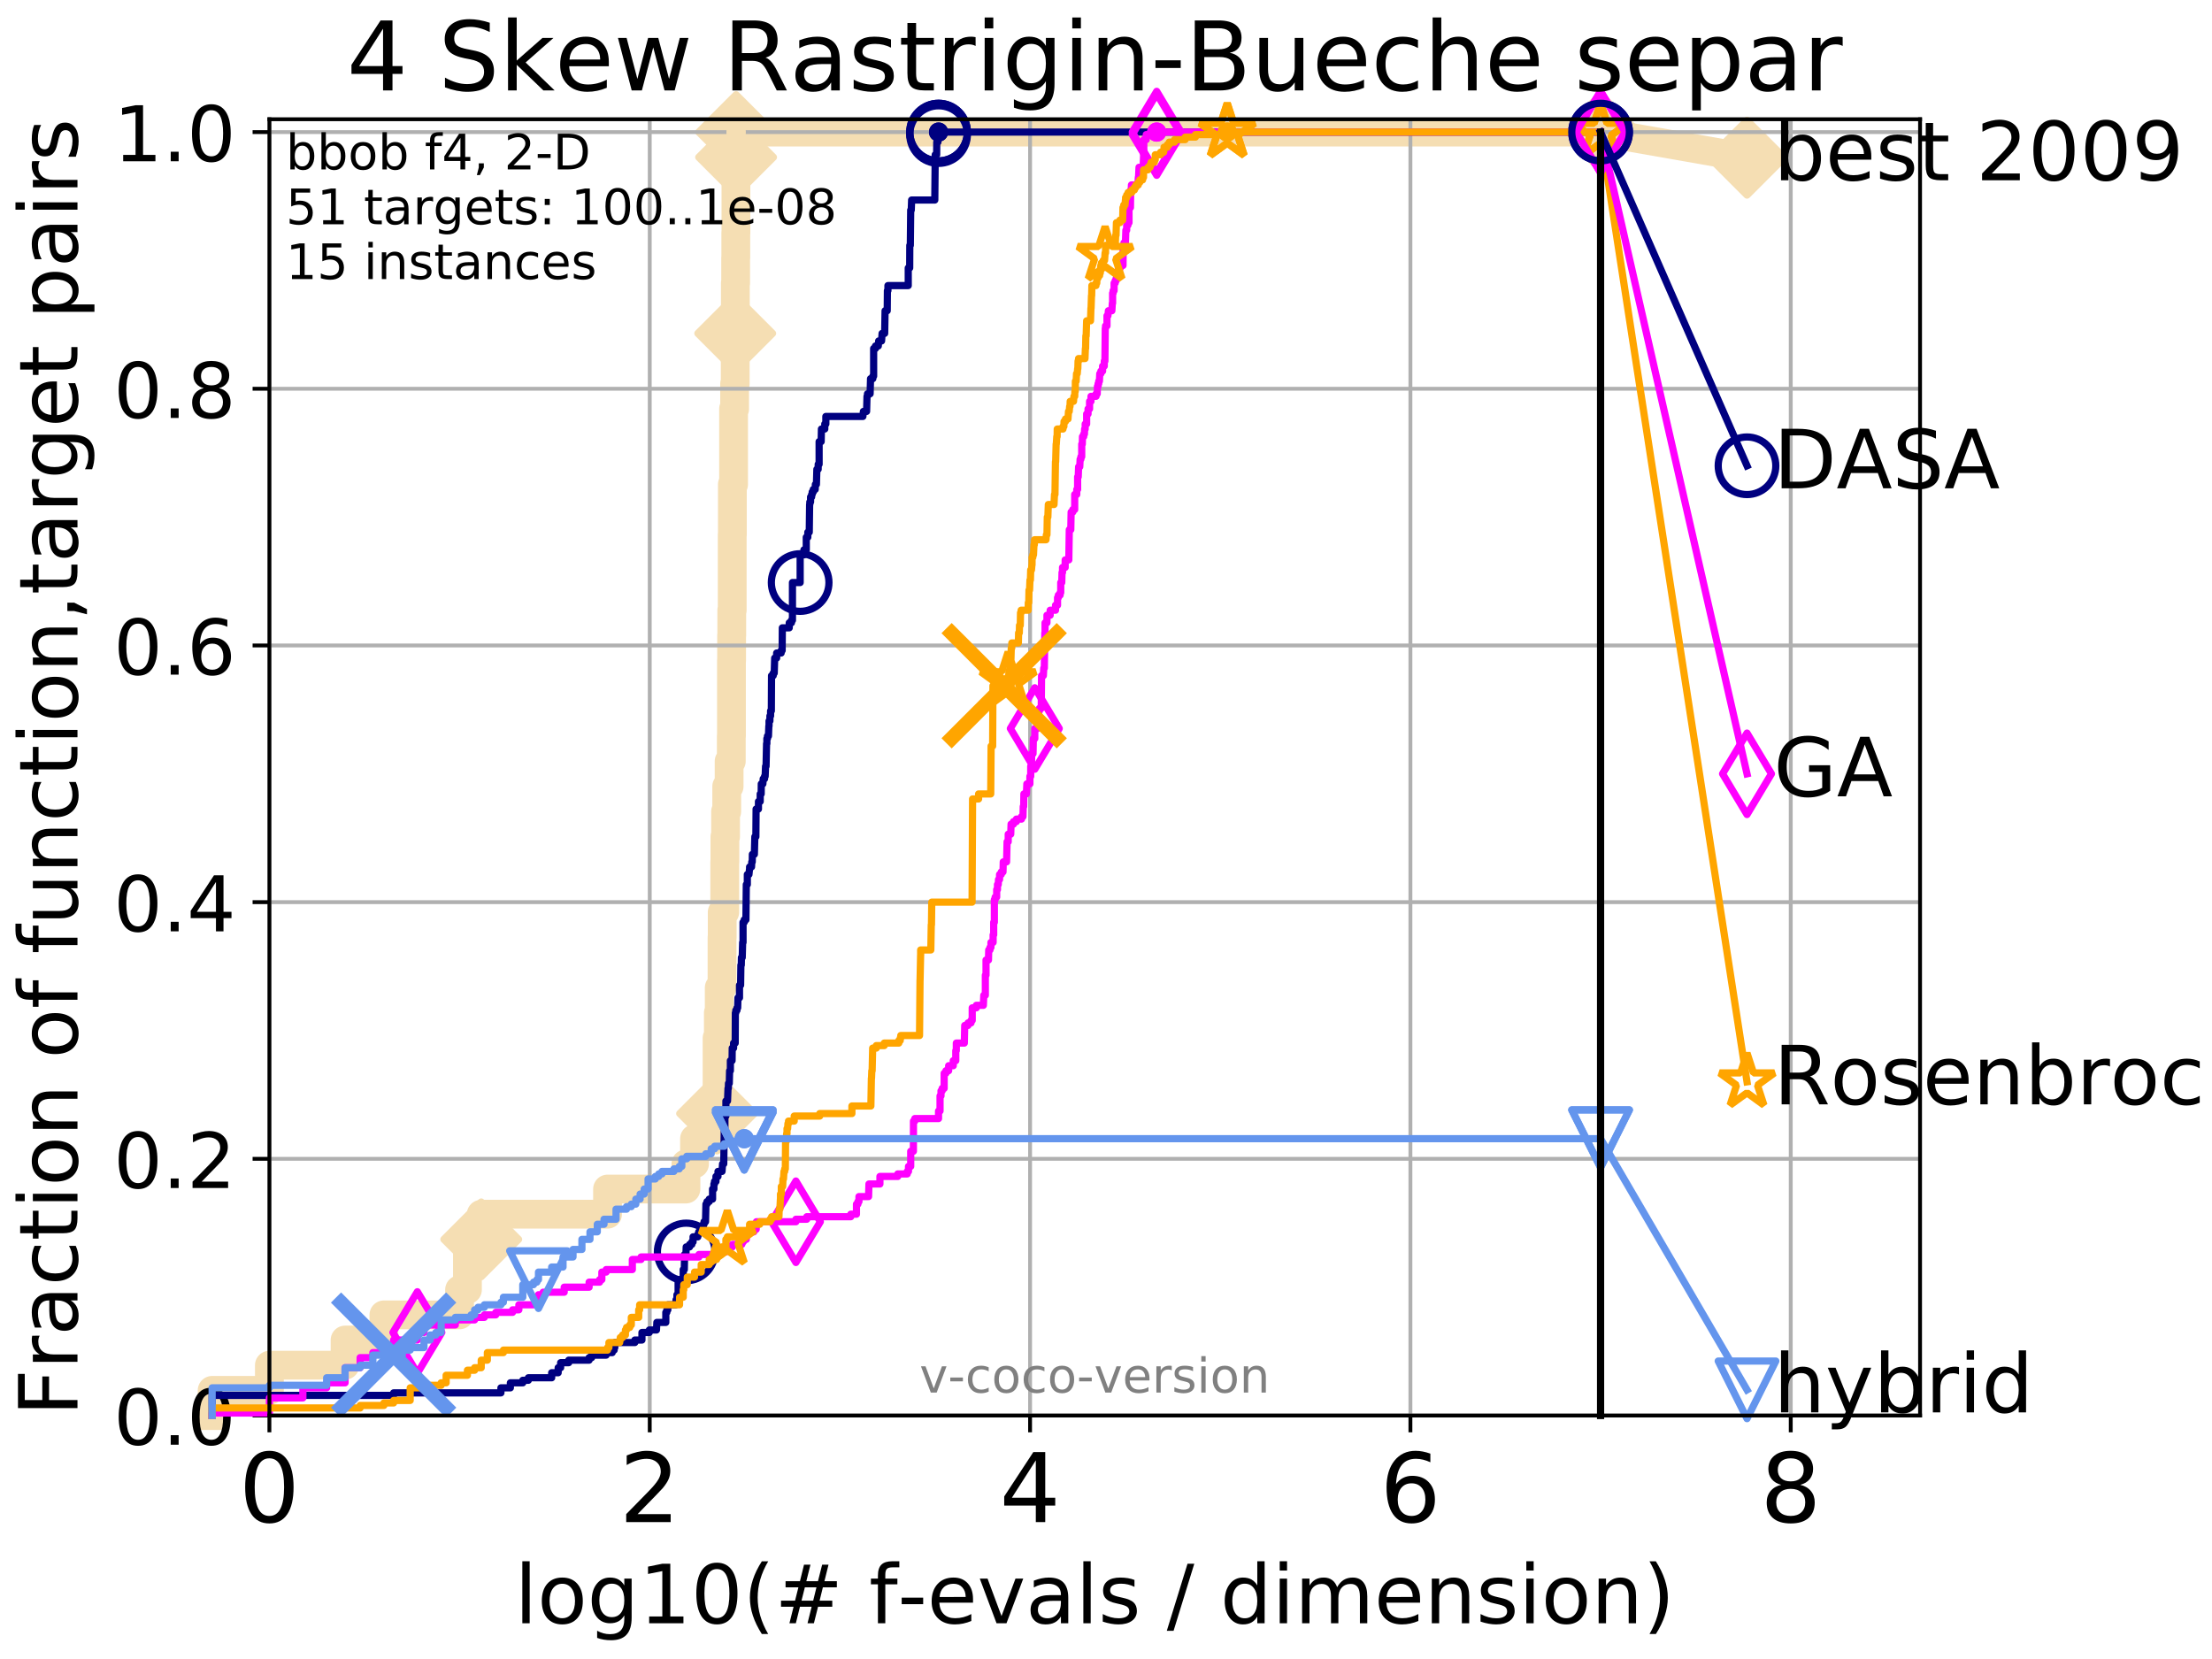 <?xml version="1.0" encoding="utf-8" standalone="no"?>
<!DOCTYPE svg PUBLIC "-//W3C//DTD SVG 1.1//EN"
  "http://www.w3.org/Graphics/SVG/1.1/DTD/svg11.dtd">
<!-- Created with matplotlib (http://matplotlib.org/) -->
<svg height="345.6pt" version="1.1" viewBox="0 0 460.8 345.6" width="460.8pt" xmlns="http://www.w3.org/2000/svg" xmlns:xlink="http://www.w3.org/1999/xlink">
 <defs>
  <style type="text/css">
*{stroke-linecap:butt;stroke-linejoin:round;}
  </style>
 </defs>
 <g id="figure_1">
  <g id="patch_1">
   <path d="M 0 345.6 
L 460.8 345.6 
L 460.8 0 
L 0 0 
z
" style="fill:#ffffff;"/>
  </g>
  <g id="axes_1">
   <g id="patch_2">
    <path d="M 56.12 294.88 
L 399.984 294.88 
L 399.984 24.84 
L 56.12 24.84 
z
" style="fill:#ffffff;"/>
   </g>
   <g id="line2d_1">
    <path d="M 44.194 294.88 
L 44.194 289.638 
L 56.12 289.638 
L 56.12 284.395 
L 71.885 284.395 
L 71.885 279.153 
L 79.971 279.153 
L 79.971 273.91 
L 95.736 273.91 
L 95.736 268.668 
L 97.375 268.668 
L 97.375 258.183 
L 100.25 258.183 
L 100.25 252.94 
L 126.563 252.94 
L 126.563 247.698 
L 142.891 247.698 
L 142.891 242.455 
L 144.682 242.455 
L 144.682 237.213 
L 149.188 237.213 
L 149.188 231.97 
L 149.38 231.97 
L 149.38 216.243 
L 149.644 216.243 
L 149.644 211 
L 149.83 211 
L 149.83 205.758 
L 150.414 205.758 
L 150.414 195.273 
L 150.449 195.273 
L 150.449 190.03 
L 150.978 190.03 
L 150.978 179.546 
L 151.012 179.546 
L 151.012 174.303 
L 151.15 174.303 
L 151.15 169.061 
L 151.389 169.061 
L 151.389 163.818 
L 151.89 163.818 
L 151.89 158.576 
L 152.344 158.576 
L 152.344 153.333 
L 152.376 153.333 
L 152.376 137.606 
L 152.408 137.606 
L 152.408 132.363 
L 152.44 132.363 
L 152.44 127.121 
L 152.535 127.121 
L 152.535 111.393 
L 152.567 111.393 
L 152.567 100.908 
L 152.818 100.908 
L 152.818 85.181 
L 153.035 85.181 
L 153.035 79.938 
L 153.158 79.938 
L 153.158 69.453 
L 153.188 69.453 
L 153.188 58.969 
L 153.249 58.969 
L 153.249 53.726 
L 153.28 53.726 
L 153.28 48.484 
L 153.31 48.484 
L 153.31 32.756 
L 153.34 32.756 
L 153.34 27.514 
L 333.43 27.514 
" style="fill:none;stroke:#f5deb3;stroke-linecap:square;stroke-width:6;"/>
   </g>
   <g id="line2d_2">
    <defs>
     <path d="M -0 7.778 
L 7.778 0 
L 0 -7.778 
L -7.778 -0 
z
" id="m933cf6188f" style="stroke:#f5deb3;stroke-linejoin:miter;stroke-width:1.5;"/>
    </defs>
    <g>
     <use style="fill:#f5deb3;stroke:#f5deb3;stroke-linejoin:miter;stroke-width:1.5;" x="100.25" xlink:href="#m933cf6188f" y="258.183"/>
     <use style="fill:#f5deb3;stroke:#f5deb3;stroke-linejoin:miter;stroke-width:1.5;" x="149.38" xlink:href="#m933cf6188f" y="231.97"/>
     <use style="fill:#f5deb3;stroke:#f5deb3;stroke-linejoin:miter;stroke-width:1.5;" x="153.158" xlink:href="#m933cf6188f" y="69.453"/>
     <use style="fill:#f5deb3;stroke:#f5deb3;stroke-linejoin:miter;stroke-width:1.5;" x="153.34" xlink:href="#m933cf6188f" y="32.756"/>
     <use style="fill:#f5deb3;stroke:#f5deb3;stroke-linejoin:miter;stroke-width:1.5;" x="153.34" xlink:href="#m933cf6188f" y="27.514"/>
     <use style="fill:#f5deb3;stroke:#f5deb3;stroke-linejoin:miter;stroke-width:1.5;" x="333.43" xlink:href="#m933cf6188f" y="27.514"/>
    </g>
   </g>
   <g id="line2d_3">
    <path style="fill:none;stroke:#f5deb3;stroke-linecap:square;stroke-width:6;"/>
    <g/>
   </g>
   <g id="line2d_4">
    <path d="M 333.43 27.514 
L 363.934 32.861 
" style="fill:none;stroke:#f5deb3;stroke-linecap:square;stroke-width:6;"/>
    <g>
     <use style="fill:#f5deb3;stroke:#f5deb3;stroke-linejoin:miter;stroke-width:1.5;" x="333.43" xlink:href="#m933cf6188f" y="27.514"/>
     <use style="fill:#f5deb3;stroke:#f5deb3;stroke-linejoin:miter;stroke-width:1.5;" x="363.934" xlink:href="#m933cf6188f" y="32.861"/>
    </g>
   </g>
   <g id="matplotlib.axis_1">
    <g id="xtick_1">
     <g id="line2d_5">
      <path clip-path="url(#p2294a872bd)" d="M 56.12 294.88 
L 56.12 24.84 
" style="fill:none;stroke:#b0b0b0;stroke-linecap:square;stroke-width:0.8;"/>
     </g>
     <g id="line2d_6">
      <defs>
       <path d="M 0 0 
L 0 3.5 
" id="m5febfeb1bc" style="stroke:#000000;stroke-width:0.8;"/>
      </defs>
      <g>
       <use style="stroke:#000000;stroke-width:0.8;" x="56.12" xlink:href="#m5febfeb1bc" y="294.88"/>
      </g>
     </g>
     <g id="text_1">
      <!-- 0 -->
      <defs>
       <path d="M 31.781 66.406 
Q 24.172 66.406 20.328 58.906 
Q 16.5 51.422 16.5 36.375 
Q 16.5 21.391 20.328 13.891 
Q 24.172 6.391 31.781 6.391 
Q 39.453 6.391 43.281 13.891 
Q 47.125 21.391 47.125 36.375 
Q 47.125 51.422 43.281 58.906 
Q 39.453 66.406 31.781 66.406 
z
M 31.781 74.219 
Q 44.047 74.219 50.516 64.516 
Q 56.984 54.828 56.984 36.375 
Q 56.984 17.969 50.516 8.266 
Q 44.047 -1.422 31.781 -1.422 
Q 19.531 -1.422 13.062 8.266 
Q 6.594 17.969 6.594 36.375 
Q 6.594 54.828 13.062 64.516 
Q 19.531 74.219 31.781 74.219 
z
" id="DejaVuSans-30"/>
      </defs>
      <g transform="translate(49.758 317.077)scale(0.2 -0.2)">
       <use xlink:href="#DejaVuSans-30"/>
      </g>
     </g>
    </g>
    <g id="xtick_2">
     <g id="line2d_7">
      <path clip-path="url(#p2294a872bd)" d="M 135.351 294.88 
L 135.351 24.84 
" style="fill:none;stroke:#b0b0b0;stroke-linecap:square;stroke-width:0.8;"/>
     </g>
     <g id="line2d_8">
      <g>
       <use style="stroke:#000000;stroke-width:0.8;" x="135.351" xlink:href="#m5febfeb1bc" y="294.88"/>
      </g>
     </g>
     <g id="text_2">
      <!-- 2 -->
      <defs>
       <path d="M 19.188 8.297 
L 53.609 8.297 
L 53.609 0 
L 7.328 0 
L 7.328 8.297 
Q 12.938 14.109 22.625 23.891 
Q 32.328 33.688 34.812 36.531 
Q 39.547 41.844 41.422 45.531 
Q 43.312 49.219 43.312 52.781 
Q 43.312 58.594 39.234 62.25 
Q 35.156 65.922 28.609 65.922 
Q 23.969 65.922 18.812 64.312 
Q 13.672 62.703 7.812 59.422 
L 7.812 69.391 
Q 13.766 71.781 18.938 73 
Q 24.125 74.219 28.422 74.219 
Q 39.75 74.219 46.484 68.547 
Q 53.219 62.891 53.219 53.422 
Q 53.219 48.922 51.531 44.891 
Q 49.859 40.875 45.406 35.406 
Q 44.188 33.984 37.641 27.219 
Q 31.109 20.453 19.188 8.297 
z
" id="DejaVuSans-32"/>
      </defs>
      <g transform="translate(128.989 317.077)scale(0.2 -0.2)">
       <use xlink:href="#DejaVuSans-32"/>
      </g>
     </g>
    </g>
    <g id="xtick_3">
     <g id="line2d_9">
      <path clip-path="url(#p2294a872bd)" d="M 214.583 294.88 
L 214.583 24.84 
" style="fill:none;stroke:#b0b0b0;stroke-linecap:square;stroke-width:0.8;"/>
     </g>
     <g id="line2d_10">
      <g>
       <use style="stroke:#000000;stroke-width:0.8;" x="214.583" xlink:href="#m5febfeb1bc" y="294.88"/>
      </g>
     </g>
     <g id="text_3">
      <!-- 4 -->
      <defs>
       <path d="M 37.797 64.312 
L 12.891 25.391 
L 37.797 25.391 
z
M 35.203 72.906 
L 47.609 72.906 
L 47.609 25.391 
L 58.016 25.391 
L 58.016 17.188 
L 47.609 17.188 
L 47.609 0 
L 37.797 0 
L 37.797 17.188 
L 4.891 17.188 
L 4.891 26.703 
z
" id="DejaVuSans-34"/>
      </defs>
      <g transform="translate(208.22 317.077)scale(0.2 -0.2)">
       <use xlink:href="#DejaVuSans-34"/>
      </g>
     </g>
    </g>
    <g id="xtick_4">
     <g id="line2d_11">
      <path clip-path="url(#p2294a872bd)" d="M 293.814 294.88 
L 293.814 24.84 
" style="fill:none;stroke:#b0b0b0;stroke-linecap:square;stroke-width:0.8;"/>
     </g>
     <g id="line2d_12">
      <g>
       <use style="stroke:#000000;stroke-width:0.8;" x="293.814" xlink:href="#m5febfeb1bc" y="294.88"/>
      </g>
     </g>
     <g id="text_4">
      <!-- 6 -->
      <defs>
       <path d="M 33.016 40.375 
Q 26.375 40.375 22.484 35.828 
Q 18.609 31.297 18.609 23.391 
Q 18.609 15.531 22.484 10.953 
Q 26.375 6.391 33.016 6.391 
Q 39.656 6.391 43.531 10.953 
Q 47.406 15.531 47.406 23.391 
Q 47.406 31.297 43.531 35.828 
Q 39.656 40.375 33.016 40.375 
z
M 52.594 71.297 
L 52.594 62.312 
Q 48.875 64.062 45.094 64.984 
Q 41.312 65.922 37.594 65.922 
Q 27.828 65.922 22.672 59.328 
Q 17.531 52.734 16.797 39.406 
Q 19.672 43.656 24.016 45.922 
Q 28.375 48.188 33.594 48.188 
Q 44.578 48.188 50.953 41.516 
Q 57.328 34.859 57.328 23.391 
Q 57.328 12.156 50.688 5.359 
Q 44.047 -1.422 33.016 -1.422 
Q 20.359 -1.422 13.672 8.266 
Q 6.984 17.969 6.984 36.375 
Q 6.984 53.656 15.188 63.938 
Q 23.391 74.219 37.203 74.219 
Q 40.922 74.219 44.703 73.484 
Q 48.484 72.75 52.594 71.297 
z
" id="DejaVuSans-36"/>
      </defs>
      <g transform="translate(287.452 317.077)scale(0.2 -0.2)">
       <use xlink:href="#DejaVuSans-36"/>
      </g>
     </g>
    </g>
    <g id="xtick_5">
     <g id="line2d_13">
      <path clip-path="url(#p2294a872bd)" d="M 373.045 294.88 
L 373.045 24.84 
" style="fill:none;stroke:#b0b0b0;stroke-linecap:square;stroke-width:0.8;"/>
     </g>
     <g id="line2d_14">
      <g>
       <use style="stroke:#000000;stroke-width:0.8;" x="373.045" xlink:href="#m5febfeb1bc" y="294.88"/>
      </g>
     </g>
     <g id="text_5">
      <!-- 8 -->
      <defs>
       <path d="M 31.781 34.625 
Q 24.75 34.625 20.719 30.859 
Q 16.703 27.094 16.703 20.516 
Q 16.703 13.922 20.719 10.156 
Q 24.75 6.391 31.781 6.391 
Q 38.812 6.391 42.859 10.172 
Q 46.922 13.969 46.922 20.516 
Q 46.922 27.094 42.891 30.859 
Q 38.875 34.625 31.781 34.625 
z
M 21.922 38.812 
Q 15.578 40.375 12.031 44.719 
Q 8.5 49.078 8.5 55.328 
Q 8.5 64.062 14.719 69.141 
Q 20.953 74.219 31.781 74.219 
Q 42.672 74.219 48.875 69.141 
Q 55.078 64.062 55.078 55.328 
Q 55.078 49.078 51.531 44.719 
Q 48 40.375 41.703 38.812 
Q 48.828 37.156 52.797 32.312 
Q 56.781 27.484 56.781 20.516 
Q 56.781 9.906 50.312 4.234 
Q 43.844 -1.422 31.781 -1.422 
Q 19.734 -1.422 13.25 4.234 
Q 6.781 9.906 6.781 20.516 
Q 6.781 27.484 10.781 32.312 
Q 14.797 37.156 21.922 38.812 
z
M 18.312 54.391 
Q 18.312 48.734 21.844 45.562 
Q 25.391 42.391 31.781 42.391 
Q 38.141 42.391 41.719 45.562 
Q 45.312 48.734 45.312 54.391 
Q 45.312 60.062 41.719 63.234 
Q 38.141 66.406 31.781 66.406 
Q 25.391 66.406 21.844 63.234 
Q 18.312 60.062 18.312 54.391 
z
" id="DejaVuSans-38"/>
      </defs>
      <g transform="translate(366.683 317.077)scale(0.2 -0.2)">
       <use xlink:href="#DejaVuSans-38"/>
      </g>
     </g>
    </g>
    <g id="text_6">
     <!-- log10(# f-evals / dimension) -->
     <defs>
      <path d="M 9.422 75.984 
L 18.406 75.984 
L 18.406 0 
L 9.422 0 
z
" id="DejaVuSans-6c"/>
      <path d="M 30.609 48.391 
Q 23.391 48.391 19.188 42.75 
Q 14.984 37.109 14.984 27.297 
Q 14.984 17.484 19.156 11.844 
Q 23.344 6.203 30.609 6.203 
Q 37.797 6.203 41.984 11.859 
Q 46.188 17.531 46.188 27.297 
Q 46.188 37.016 41.984 42.703 
Q 37.797 48.391 30.609 48.391 
z
M 30.609 56 
Q 42.328 56 49.016 48.375 
Q 55.719 40.766 55.719 27.297 
Q 55.719 13.875 49.016 6.219 
Q 42.328 -1.422 30.609 -1.422 
Q 18.844 -1.422 12.172 6.219 
Q 5.516 13.875 5.516 27.297 
Q 5.516 40.766 12.172 48.375 
Q 18.844 56 30.609 56 
z
" id="DejaVuSans-6f"/>
      <path d="M 45.406 27.984 
Q 45.406 37.75 41.375 43.109 
Q 37.359 48.484 30.078 48.484 
Q 22.859 48.484 18.828 43.109 
Q 14.797 37.75 14.797 27.984 
Q 14.797 18.266 18.828 12.891 
Q 22.859 7.516 30.078 7.516 
Q 37.359 7.516 41.375 12.891 
Q 45.406 18.266 45.406 27.984 
z
M 54.391 6.781 
Q 54.391 -7.172 48.188 -13.984 
Q 42 -20.797 29.203 -20.797 
Q 24.469 -20.797 20.266 -20.094 
Q 16.062 -19.391 12.109 -17.922 
L 12.109 -9.188 
Q 16.062 -11.328 19.922 -12.344 
Q 23.781 -13.375 27.781 -13.375 
Q 36.625 -13.375 41.016 -8.766 
Q 45.406 -4.156 45.406 5.172 
L 45.406 9.625 
Q 42.625 4.781 38.281 2.391 
Q 33.938 0 27.875 0 
Q 17.828 0 11.672 7.656 
Q 5.516 15.328 5.516 27.984 
Q 5.516 40.672 11.672 48.328 
Q 17.828 56 27.875 56 
Q 33.938 56 38.281 53.609 
Q 42.625 51.219 45.406 46.391 
L 45.406 54.688 
L 54.391 54.688 
z
" id="DejaVuSans-67"/>
      <path d="M 12.406 8.297 
L 28.516 8.297 
L 28.516 63.922 
L 10.984 60.406 
L 10.984 69.391 
L 28.422 72.906 
L 38.281 72.906 
L 38.281 8.297 
L 54.391 8.297 
L 54.391 0 
L 12.406 0 
z
" id="DejaVuSans-31"/>
      <path d="M 31 75.875 
Q 24.469 64.656 21.281 53.656 
Q 18.109 42.672 18.109 31.391 
Q 18.109 20.125 21.312 9.062 
Q 24.516 -2 31 -13.188 
L 23.188 -13.188 
Q 15.875 -1.703 12.234 9.375 
Q 8.594 20.453 8.594 31.391 
Q 8.594 42.281 12.203 53.312 
Q 15.828 64.359 23.188 75.875 
z
" id="DejaVuSans-28"/>
      <path d="M 51.125 44 
L 36.922 44 
L 32.812 27.688 
L 47.125 27.688 
z
M 43.797 71.781 
L 38.719 51.516 
L 52.984 51.516 
L 58.109 71.781 
L 65.922 71.781 
L 60.891 51.516 
L 76.125 51.516 
L 76.125 44 
L 58.984 44 
L 54.984 27.688 
L 70.516 27.688 
L 70.516 20.219 
L 53.078 20.219 
L 48 0 
L 40.188 0 
L 45.219 20.219 
L 30.906 20.219 
L 25.875 0 
L 18.016 0 
L 23.094 20.219 
L 7.719 20.219 
L 7.719 27.688 
L 24.906 27.688 
L 29 44 
L 13.281 44 
L 13.281 51.516 
L 30.906 51.516 
L 35.891 71.781 
z
" id="DejaVuSans-23"/>
      <path id="DejaVuSans-20"/>
      <path d="M 37.109 75.984 
L 37.109 68.5 
L 28.516 68.5 
Q 23.688 68.5 21.797 66.547 
Q 19.922 64.594 19.922 59.516 
L 19.922 54.688 
L 34.719 54.688 
L 34.719 47.703 
L 19.922 47.703 
L 19.922 0 
L 10.891 0 
L 10.891 47.703 
L 2.297 47.703 
L 2.297 54.688 
L 10.891 54.688 
L 10.891 58.5 
Q 10.891 67.625 15.141 71.797 
Q 19.391 75.984 28.609 75.984 
z
" id="DejaVuSans-66"/>
      <path d="M 4.891 31.391 
L 31.203 31.391 
L 31.203 23.391 
L 4.891 23.391 
z
" id="DejaVuSans-2d"/>
      <path d="M 56.203 29.594 
L 56.203 25.203 
L 14.891 25.203 
Q 15.484 15.922 20.484 11.062 
Q 25.484 6.203 34.422 6.203 
Q 39.594 6.203 44.453 7.469 
Q 49.312 8.734 54.109 11.281 
L 54.109 2.781 
Q 49.266 0.734 44.188 -0.344 
Q 39.109 -1.422 33.891 -1.422 
Q 20.797 -1.422 13.156 6.188 
Q 5.516 13.812 5.516 26.812 
Q 5.516 40.234 12.766 48.109 
Q 20.016 56 32.328 56 
Q 43.359 56 49.781 48.891 
Q 56.203 41.797 56.203 29.594 
z
M 47.219 32.234 
Q 47.125 39.594 43.094 43.984 
Q 39.062 48.391 32.422 48.391 
Q 24.906 48.391 20.391 44.141 
Q 15.875 39.891 15.188 32.172 
z
" id="DejaVuSans-65"/>
      <path d="M 2.984 54.688 
L 12.5 54.688 
L 29.594 8.797 
L 46.688 54.688 
L 56.203 54.688 
L 35.688 0 
L 23.484 0 
z
" id="DejaVuSans-76"/>
      <path d="M 34.281 27.484 
Q 23.391 27.484 19.188 25 
Q 14.984 22.516 14.984 16.5 
Q 14.984 11.719 18.141 8.906 
Q 21.297 6.109 26.703 6.109 
Q 34.188 6.109 38.703 11.406 
Q 43.219 16.703 43.219 25.484 
L 43.219 27.484 
z
M 52.203 31.203 
L 52.203 0 
L 43.219 0 
L 43.219 8.297 
Q 40.141 3.328 35.547 0.953 
Q 30.953 -1.422 24.312 -1.422 
Q 15.922 -1.422 10.953 3.297 
Q 6 8.016 6 15.922 
Q 6 25.141 12.172 29.828 
Q 18.359 34.516 30.609 34.516 
L 43.219 34.516 
L 43.219 35.406 
Q 43.219 41.609 39.141 45 
Q 35.062 48.391 27.688 48.391 
Q 23 48.391 18.547 47.266 
Q 14.109 46.141 10.016 43.891 
L 10.016 52.203 
Q 14.938 54.109 19.578 55.047 
Q 24.219 56 28.609 56 
Q 40.484 56 46.344 49.844 
Q 52.203 43.703 52.203 31.203 
z
" id="DejaVuSans-61"/>
      <path d="M 44.281 53.078 
L 44.281 44.578 
Q 40.484 46.531 36.375 47.5 
Q 32.281 48.484 27.875 48.484 
Q 21.188 48.484 17.844 46.438 
Q 14.5 44.391 14.5 40.281 
Q 14.5 37.156 16.891 35.375 
Q 19.281 33.594 26.516 31.984 
L 29.594 31.297 
Q 39.156 29.25 43.188 25.516 
Q 47.219 21.781 47.219 15.094 
Q 47.219 7.469 41.188 3.016 
Q 35.156 -1.422 24.609 -1.422 
Q 20.219 -1.422 15.453 -0.562 
Q 10.688 0.297 5.422 2 
L 5.422 11.281 
Q 10.406 8.688 15.234 7.391 
Q 20.062 6.109 24.812 6.109 
Q 31.156 6.109 34.562 8.281 
Q 37.984 10.453 37.984 14.406 
Q 37.984 18.062 35.516 20.016 
Q 33.062 21.969 24.703 23.781 
L 21.578 24.516 
Q 13.234 26.266 9.516 29.906 
Q 5.812 33.547 5.812 39.891 
Q 5.812 47.609 11.281 51.797 
Q 16.75 56 26.812 56 
Q 31.781 56 36.172 55.266 
Q 40.578 54.547 44.281 53.078 
z
" id="DejaVuSans-73"/>
      <path d="M 25.391 72.906 
L 33.688 72.906 
L 8.297 -9.281 
L 0 -9.281 
z
" id="DejaVuSans-2f"/>
      <path d="M 45.406 46.391 
L 45.406 75.984 
L 54.391 75.984 
L 54.391 0 
L 45.406 0 
L 45.406 8.203 
Q 42.578 3.328 38.25 0.953 
Q 33.938 -1.422 27.875 -1.422 
Q 17.969 -1.422 11.734 6.484 
Q 5.516 14.406 5.516 27.297 
Q 5.516 40.188 11.734 48.094 
Q 17.969 56 27.875 56 
Q 33.938 56 38.25 53.625 
Q 42.578 51.266 45.406 46.391 
z
M 14.797 27.297 
Q 14.797 17.391 18.875 11.75 
Q 22.953 6.109 30.078 6.109 
Q 37.203 6.109 41.297 11.75 
Q 45.406 17.391 45.406 27.297 
Q 45.406 37.203 41.297 42.844 
Q 37.203 48.484 30.078 48.484 
Q 22.953 48.484 18.875 42.844 
Q 14.797 37.203 14.797 27.297 
z
" id="DejaVuSans-64"/>
      <path d="M 9.422 54.688 
L 18.406 54.688 
L 18.406 0 
L 9.422 0 
z
M 9.422 75.984 
L 18.406 75.984 
L 18.406 64.594 
L 9.422 64.594 
z
" id="DejaVuSans-69"/>
      <path d="M 52 44.188 
Q 55.375 50.25 60.062 53.125 
Q 64.75 56 71.094 56 
Q 79.641 56 84.281 50.016 
Q 88.922 44.047 88.922 33.016 
L 88.922 0 
L 79.891 0 
L 79.891 32.719 
Q 79.891 40.578 77.094 44.375 
Q 74.312 48.188 68.609 48.188 
Q 61.625 48.188 57.562 43.547 
Q 53.516 38.922 53.516 30.906 
L 53.516 0 
L 44.484 0 
L 44.484 32.719 
Q 44.484 40.625 41.703 44.406 
Q 38.922 48.188 33.109 48.188 
Q 26.219 48.188 22.156 43.531 
Q 18.109 38.875 18.109 30.906 
L 18.109 0 
L 9.078 0 
L 9.078 54.688 
L 18.109 54.688 
L 18.109 46.188 
Q 21.188 51.219 25.484 53.609 
Q 29.781 56 35.688 56 
Q 41.656 56 45.828 52.969 
Q 50 49.953 52 44.188 
z
" id="DejaVuSans-6d"/>
      <path d="M 54.891 33.016 
L 54.891 0 
L 45.906 0 
L 45.906 32.719 
Q 45.906 40.484 42.875 44.328 
Q 39.844 48.188 33.797 48.188 
Q 26.516 48.188 22.312 43.547 
Q 18.109 38.922 18.109 30.906 
L 18.109 0 
L 9.078 0 
L 9.078 54.688 
L 18.109 54.688 
L 18.109 46.188 
Q 21.344 51.125 25.703 53.562 
Q 30.078 56 35.797 56 
Q 45.219 56 50.047 50.172 
Q 54.891 44.344 54.891 33.016 
z
" id="DejaVuSans-6e"/>
      <path d="M 8.016 75.875 
L 15.828 75.875 
Q 23.141 64.359 26.781 53.312 
Q 30.422 42.281 30.422 31.391 
Q 30.422 20.453 26.781 9.375 
Q 23.141 -1.703 15.828 -13.188 
L 8.016 -13.188 
Q 14.5 -2 17.703 9.062 
Q 20.906 20.125 20.906 31.391 
Q 20.906 42.672 17.703 53.656 
Q 14.5 64.656 8.016 75.875 
z
" id="DejaVuSans-29"/>
     </defs>
     <g transform="translate(107.211 338.154)scale(0.17 -0.17)">
      <use xlink:href="#DejaVuSans-6c"/>
      <use x="27.783" xlink:href="#DejaVuSans-6f"/>
      <use x="88.965" xlink:href="#DejaVuSans-67"/>
      <use x="152.441" xlink:href="#DejaVuSans-31"/>
      <use x="216.064" xlink:href="#DejaVuSans-30"/>
      <use x="279.688" xlink:href="#DejaVuSans-28"/>
      <use x="318.701" xlink:href="#DejaVuSans-23"/>
      <use x="402.49" xlink:href="#DejaVuSans-20"/>
      <use x="434.277" xlink:href="#DejaVuSans-66"/>
      <use x="469.404" xlink:href="#DejaVuSans-2d"/>
      <use x="505.488" xlink:href="#DejaVuSans-65"/>
      <use x="567.012" xlink:href="#DejaVuSans-76"/>
      <use x="626.191" xlink:href="#DejaVuSans-61"/>
      <use x="687.471" xlink:href="#DejaVuSans-6c"/>
      <use x="715.254" xlink:href="#DejaVuSans-73"/>
      <use x="767.354" xlink:href="#DejaVuSans-20"/>
      <use x="799.141" xlink:href="#DejaVuSans-2f"/>
      <use x="832.832" xlink:href="#DejaVuSans-20"/>
      <use x="864.619" xlink:href="#DejaVuSans-64"/>
      <use x="928.096" xlink:href="#DejaVuSans-69"/>
      <use x="955.879" xlink:href="#DejaVuSans-6d"/>
      <use x="1053.291" xlink:href="#DejaVuSans-65"/>
      <use x="1114.814" xlink:href="#DejaVuSans-6e"/>
      <use x="1178.193" xlink:href="#DejaVuSans-73"/>
      <use x="1230.293" xlink:href="#DejaVuSans-69"/>
      <use x="1258.076" xlink:href="#DejaVuSans-6f"/>
      <use x="1319.258" xlink:href="#DejaVuSans-6e"/>
      <use x="1382.637" xlink:href="#DejaVuSans-29"/>
     </g>
    </g>
   </g>
   <g id="matplotlib.axis_2">
    <g id="ytick_1">
     <g id="line2d_15">
      <path clip-path="url(#p2294a872bd)" d="M 56.12 294.88 
L 399.984 294.88 
" style="fill:none;stroke:#b0b0b0;stroke-linecap:square;stroke-width:0.8;"/>
     </g>
     <g id="line2d_16">
      <defs>
       <path d="M 0 0 
L -3.5 0 
" id="mf687ac827e" style="stroke:#000000;stroke-width:0.8;"/>
      </defs>
      <g>
       <use style="stroke:#000000;stroke-width:0.8;" x="56.12" xlink:href="#mf687ac827e" y="294.88"/>
      </g>
     </g>
     <g id="text_7">
      <!-- 0.0 -->
      <defs>
       <path d="M 10.688 12.406 
L 21 12.406 
L 21 0 
L 10.688 0 
z
" id="DejaVuSans-2e"/>
      </defs>
      <g transform="translate(23.675 300.959)scale(0.16 -0.16)">
       <use xlink:href="#DejaVuSans-30"/>
       <use x="63.623" xlink:href="#DejaVuSans-2e"/>
       <use x="95.41" xlink:href="#DejaVuSans-30"/>
      </g>
     </g>
    </g>
    <g id="ytick_2">
     <g id="line2d_17">
      <path clip-path="url(#p2294a872bd)" d="M 56.12 241.407 
L 399.984 241.407 
" style="fill:none;stroke:#b0b0b0;stroke-linecap:square;stroke-width:0.8;"/>
     </g>
     <g id="line2d_18">
      <g>
       <use style="stroke:#000000;stroke-width:0.8;" x="56.12" xlink:href="#mf687ac827e" y="241.407"/>
      </g>
     </g>
     <g id="text_8">
      <!-- 0.2 -->
      <g transform="translate(23.675 247.485)scale(0.16 -0.16)">
       <use xlink:href="#DejaVuSans-30"/>
       <use x="63.623" xlink:href="#DejaVuSans-2e"/>
       <use x="95.41" xlink:href="#DejaVuSans-32"/>
      </g>
     </g>
    </g>
    <g id="ytick_3">
     <g id="line2d_19">
      <path clip-path="url(#p2294a872bd)" d="M 56.12 187.933 
L 399.984 187.933 
" style="fill:none;stroke:#b0b0b0;stroke-linecap:square;stroke-width:0.8;"/>
     </g>
     <g id="line2d_20">
      <g>
       <use style="stroke:#000000;stroke-width:0.8;" x="56.12" xlink:href="#mf687ac827e" y="187.933"/>
      </g>
     </g>
     <g id="text_9">
      <!-- 0.4 -->
      <g transform="translate(23.675 194.012)scale(0.16 -0.16)">
       <use xlink:href="#DejaVuSans-30"/>
       <use x="63.623" xlink:href="#DejaVuSans-2e"/>
       <use x="95.41" xlink:href="#DejaVuSans-34"/>
      </g>
     </g>
    </g>
    <g id="ytick_4">
     <g id="line2d_21">
      <path clip-path="url(#p2294a872bd)" d="M 56.12 134.46 
L 399.984 134.46 
" style="fill:none;stroke:#b0b0b0;stroke-linecap:square;stroke-width:0.8;"/>
     </g>
     <g id="line2d_22">
      <g>
       <use style="stroke:#000000;stroke-width:0.8;" x="56.12" xlink:href="#mf687ac827e" y="134.46"/>
      </g>
     </g>
     <g id="text_10">
      <!-- 0.6 -->
      <g transform="translate(23.675 140.539)scale(0.16 -0.16)">
       <use xlink:href="#DejaVuSans-30"/>
       <use x="63.623" xlink:href="#DejaVuSans-2e"/>
       <use x="95.41" xlink:href="#DejaVuSans-36"/>
      </g>
     </g>
    </g>
    <g id="ytick_5">
     <g id="line2d_23">
      <path clip-path="url(#p2294a872bd)" d="M 56.12 80.987 
L 399.984 80.987 
" style="fill:none;stroke:#b0b0b0;stroke-linecap:square;stroke-width:0.8;"/>
     </g>
     <g id="line2d_24">
      <g>
       <use style="stroke:#000000;stroke-width:0.8;" x="56.12" xlink:href="#mf687ac827e" y="80.987"/>
      </g>
     </g>
     <g id="text_11">
      <!-- 0.8 -->
      <g transform="translate(23.675 87.066)scale(0.16 -0.16)">
       <use xlink:href="#DejaVuSans-30"/>
       <use x="63.623" xlink:href="#DejaVuSans-2e"/>
       <use x="95.41" xlink:href="#DejaVuSans-38"/>
      </g>
     </g>
    </g>
    <g id="ytick_6">
     <g id="line2d_25">
      <path clip-path="url(#p2294a872bd)" d="M 56.12 27.514 
L 399.984 27.514 
" style="fill:none;stroke:#b0b0b0;stroke-linecap:square;stroke-width:0.8;"/>
     </g>
     <g id="line2d_26">
      <g>
       <use style="stroke:#000000;stroke-width:0.8;" x="56.12" xlink:href="#mf687ac827e" y="27.514"/>
      </g>
     </g>
     <g id="text_12">
      <!-- 1.0 -->
      <g transform="translate(23.675 33.592)scale(0.16 -0.16)">
       <use xlink:href="#DejaVuSans-31"/>
       <use x="63.623" xlink:href="#DejaVuSans-2e"/>
       <use x="95.41" xlink:href="#DejaVuSans-30"/>
      </g>
     </g>
    </g>
    <g id="text_13">
     <!-- Fraction of function,target pairs -->
     <defs>
      <path d="M 9.812 72.906 
L 51.703 72.906 
L 51.703 64.594 
L 19.672 64.594 
L 19.672 43.109 
L 48.578 43.109 
L 48.578 34.812 
L 19.672 34.812 
L 19.672 0 
L 9.812 0 
z
" id="DejaVuSans-46"/>
      <path d="M 41.109 46.297 
Q 39.594 47.172 37.812 47.578 
Q 36.031 48 33.891 48 
Q 26.266 48 22.188 43.047 
Q 18.109 38.094 18.109 28.812 
L 18.109 0 
L 9.078 0 
L 9.078 54.688 
L 18.109 54.688 
L 18.109 46.188 
Q 20.953 51.172 25.484 53.578 
Q 30.031 56 36.531 56 
Q 37.453 56 38.578 55.875 
Q 39.703 55.766 41.062 55.516 
z
" id="DejaVuSans-72"/>
      <path d="M 48.781 52.594 
L 48.781 44.188 
Q 44.969 46.297 41.141 47.344 
Q 37.312 48.391 33.406 48.391 
Q 24.656 48.391 19.812 42.844 
Q 14.984 37.312 14.984 27.297 
Q 14.984 17.281 19.812 11.734 
Q 24.656 6.203 33.406 6.203 
Q 37.312 6.203 41.141 7.25 
Q 44.969 8.297 48.781 10.406 
L 48.781 2.094 
Q 45.016 0.344 40.984 -0.531 
Q 36.969 -1.422 32.422 -1.422 
Q 20.062 -1.422 12.781 6.344 
Q 5.516 14.109 5.516 27.297 
Q 5.516 40.672 12.859 48.328 
Q 20.219 56 33.016 56 
Q 37.156 56 41.109 55.141 
Q 45.062 54.297 48.781 52.594 
z
" id="DejaVuSans-63"/>
      <path d="M 18.312 70.219 
L 18.312 54.688 
L 36.812 54.688 
L 36.812 47.703 
L 18.312 47.703 
L 18.312 18.016 
Q 18.312 11.328 20.141 9.422 
Q 21.969 7.516 27.594 7.516 
L 36.812 7.516 
L 36.812 0 
L 27.594 0 
Q 17.188 0 13.234 3.875 
Q 9.281 7.766 9.281 18.016 
L 9.281 47.703 
L 2.688 47.703 
L 2.688 54.688 
L 9.281 54.688 
L 9.281 70.219 
z
" id="DejaVuSans-74"/>
      <path d="M 8.5 21.578 
L 8.5 54.688 
L 17.484 54.688 
L 17.484 21.922 
Q 17.484 14.156 20.5 10.266 
Q 23.531 6.391 29.594 6.391 
Q 36.859 6.391 41.078 11.031 
Q 45.312 15.672 45.312 23.688 
L 45.312 54.688 
L 54.297 54.688 
L 54.297 0 
L 45.312 0 
L 45.312 8.406 
Q 42.047 3.422 37.719 1 
Q 33.406 -1.422 27.688 -1.422 
Q 18.266 -1.422 13.375 4.438 
Q 8.5 10.297 8.5 21.578 
z
M 31.109 56 
z
" id="DejaVuSans-75"/>
      <path d="M 11.719 12.406 
L 22.016 12.406 
L 22.016 4 
L 14.016 -11.625 
L 7.719 -11.625 
L 11.719 4 
z
" id="DejaVuSans-2c"/>
      <path d="M 18.109 8.203 
L 18.109 -20.797 
L 9.078 -20.797 
L 9.078 54.688 
L 18.109 54.688 
L 18.109 46.391 
Q 20.953 51.266 25.266 53.625 
Q 29.594 56 35.594 56 
Q 45.562 56 51.781 48.094 
Q 58.016 40.188 58.016 27.297 
Q 58.016 14.406 51.781 6.484 
Q 45.562 -1.422 35.594 -1.422 
Q 29.594 -1.422 25.266 0.953 
Q 20.953 3.328 18.109 8.203 
z
M 48.688 27.297 
Q 48.688 37.203 44.609 42.844 
Q 40.531 48.484 33.406 48.484 
Q 26.266 48.484 22.188 42.844 
Q 18.109 37.203 18.109 27.297 
Q 18.109 17.391 22.188 11.75 
Q 26.266 6.109 33.406 6.109 
Q 40.531 6.109 44.609 11.75 
Q 48.688 17.391 48.688 27.297 
z
" id="DejaVuSans-70"/>
     </defs>
     <g transform="translate(16.14 294.999)rotate(-90)scale(0.17 -0.17)">
      <use xlink:href="#DejaVuSans-46"/>
      <use x="57.41" xlink:href="#DejaVuSans-72"/>
      <use x="98.523" xlink:href="#DejaVuSans-61"/>
      <use x="159.803" xlink:href="#DejaVuSans-63"/>
      <use x="214.783" xlink:href="#DejaVuSans-74"/>
      <use x="253.992" xlink:href="#DejaVuSans-69"/>
      <use x="281.775" xlink:href="#DejaVuSans-6f"/>
      <use x="342.957" xlink:href="#DejaVuSans-6e"/>
      <use x="406.336" xlink:href="#DejaVuSans-20"/>
      <use x="438.123" xlink:href="#DejaVuSans-6f"/>
      <use x="499.305" xlink:href="#DejaVuSans-66"/>
      <use x="534.51" xlink:href="#DejaVuSans-20"/>
      <use x="566.297" xlink:href="#DejaVuSans-66"/>
      <use x="601.502" xlink:href="#DejaVuSans-75"/>
      <use x="664.881" xlink:href="#DejaVuSans-6e"/>
      <use x="728.26" xlink:href="#DejaVuSans-63"/>
      <use x="783.24" xlink:href="#DejaVuSans-74"/>
      <use x="822.449" xlink:href="#DejaVuSans-69"/>
      <use x="850.232" xlink:href="#DejaVuSans-6f"/>
      <use x="911.414" xlink:href="#DejaVuSans-6e"/>
      <use x="974.793" xlink:href="#DejaVuSans-2c"/>
      <use x="1006.58" xlink:href="#DejaVuSans-74"/>
      <use x="1045.789" xlink:href="#DejaVuSans-61"/>
      <use x="1107.068" xlink:href="#DejaVuSans-72"/>
      <use x="1148.166" xlink:href="#DejaVuSans-67"/>
      <use x="1211.643" xlink:href="#DejaVuSans-65"/>
      <use x="1273.166" xlink:href="#DejaVuSans-74"/>
      <use x="1312.375" xlink:href="#DejaVuSans-20"/>
      <use x="1344.162" xlink:href="#DejaVuSans-70"/>
      <use x="1407.639" xlink:href="#DejaVuSans-61"/>
      <use x="1468.918" xlink:href="#DejaVuSans-69"/>
      <use x="1496.701" xlink:href="#DejaVuSans-72"/>
      <use x="1537.814" xlink:href="#DejaVuSans-73"/>
     </g>
    </g>
   </g>
   <g id="line2d_27">
    <defs>
     <path d="M 0 1.5 
C 0.398 1.5 0.779 1.342 1.061 1.061 
C 1.342 0.779 1.5 0.398 1.5 0 
C 1.5 -0.398 1.342 -0.779 1.061 -1.061 
C 0.779 -1.342 0.398 -1.5 0 -1.5 
C -0.398 -1.5 -0.779 -1.342 -1.061 -1.061 
C -1.342 -0.779 -1.5 -0.398 -1.5 0 
C -1.5 0.398 -1.342 0.779 -1.061 1.061 
C -0.779 1.342 -0.398 1.5 0 1.5 
z
" id="mdb376fad14" style="stroke:#f5deb3;"/>
    </defs>
    <g>
     <use style="fill:#f5deb3;stroke:#f5deb3;" x="153.34" xlink:href="#mdb376fad14" y="27.514"/>
     <use style="fill:#f5deb3;stroke:#f5deb3;" x="153.34" xlink:href="#mdb376fad14" y="27.514"/>
    </g>
   </g>
   <g id="line2d_28">
    <defs>
     <path d="M 0 1.5 
C 0.398 1.5 0.779 1.342 1.061 1.061 
C 1.342 0.779 1.5 0.398 1.5 0 
C 1.5 -0.398 1.342 -0.779 1.061 -1.061 
C 0.779 -1.342 0.398 -1.5 0 -1.5 
C -0.398 -1.5 -0.779 -1.342 -1.061 -1.061 
C -1.342 -0.779 -1.5 -0.398 -1.5 0 
C -1.5 0.398 -1.342 0.779 -1.061 1.061 
C -0.779 1.342 -0.398 1.5 0 1.5 
z
" id="m0a75ec04db" style="stroke:#000080;"/>
    </defs>
    <g>
     <use style="fill:#000080;stroke:#000080;" x="195.521" xlink:href="#m0a75ec04db" y="27.514"/>
     <use style="fill:#000080;stroke:#000080;" x="195.521" xlink:href="#m0a75ec04db" y="27.514"/>
    </g>
   </g>
   <g id="line2d_29">
    <path d="M 44.194 294.88 
L 44.194 290.686 
L 81.997 290.686 
L 81.997 290.162 
L 104.351 290.162 
L 104.351 289.113 
L 106.32 289.113 
L 106.32 288.065 
L 108.905 288.065 
L 108.905 287.541 
L 110.066 287.541 
L 110.066 287.016 
L 114.922 287.016 
L 114.922 285.968 
L 116.277 285.968 
L 116.277 284.919 
L 116.791 284.919 
L 116.791 283.871 
L 118.476 283.871 
L 118.476 283.347 
L 122.723 283.347 
L 122.723 282.822 
L 123.253 282.822 
L 123.253 282.298 
L 126.273 282.298 
L 126.273 281.774 
L 127.538 281.774 
L 127.538 281.25 
L 127.94 281.25 
L 127.94 280.725 
L 128.072 280.725 
L 128.072 279.677 
L 132.249 279.677 
L 132.249 279.153 
L 133.729 279.153 
L 133.729 277.58 
L 135.265 277.58 
L 135.265 277.056 
L 136.755 277.056 
L 136.834 275.483 
L 138.702 275.483 
L 138.702 273.386 
L 138.913 273.386 
L 138.913 272.862 
L 139.122 272.862 
L 139.122 271.813 
L 140.768 271.813 
L 140.83 270.765 
L 141.017 270.765 
L 141.017 269.716 
L 141.263 269.716 
L 141.263 266.571 
L 142.327 266.571 
L 142.327 264.474 
L 142.555 264.474 
L 142.612 261.328 
L 142.891 261.328 
L 142.947 259.755 
L 143.651 259.755 
L 143.651 259.231 
L 144.123 259.231 
L 144.123 258.707 
L 144.379 258.707 
L 144.379 257.658 
L 145.368 257.658 
L 145.368 257.134 
L 145.559 257.134 
L 145.559 256.61 
L 146.485 256.61 
L 146.485 255.037 
L 146.664 255.037 
L 146.664 254.513 
L 146.973 254.513 
L 147.06 250.843 
L 147.277 250.843 
L 147.277 250.319 
L 147.744 250.319 
L 147.744 249.795 
L 148.441 249.795 
L 148.441 247.698 
L 148.72 247.698 
L 148.72 246.649 
L 148.838 246.649 
L 148.838 246.125 
L 149.15 246.125 
L 149.15 245.076 
L 149.569 245.076 
L 149.569 244.028 
L 150.414 244.028 
L 150.521 242.455 
L 150.768 242.455 
L 150.873 235.64 
L 151.012 235.64 
L 151.012 232.495 
L 151.219 232.495 
L 151.219 229.349 
L 151.558 229.349 
L 151.658 226.728 
L 151.724 226.728 
L 151.758 225.679 
L 151.923 225.679 
L 151.988 223.058 
L 152.151 223.058 
L 152.151 220.961 
L 152.504 220.961 
L 152.535 218.34 
L 152.818 218.34 
L 152.818 217.291 
L 153.158 217.291 
L 153.188 211 
L 153.28 211 
L 153.28 210.476 
L 153.521 210.476 
L 153.521 209.952 
L 153.67 209.952 
L 153.729 207.855 
L 154.051 207.855 
L 154.051 205.234 
L 154.281 205.234 
L 154.339 201.04 
L 154.424 201.04 
L 154.452 199.467 
L 154.622 199.467 
L 154.706 196.321 
L 154.789 196.321 
L 154.789 192.127 
L 155.038 192.127 
L 155.038 191.603 
L 155.39 191.603 
L 155.47 184.264 
L 155.683 184.264 
L 155.683 182.167 
L 156.022 182.167 
L 156.126 181.118 
L 156.151 181.118 
L 156.151 180.594 
L 156.557 180.594 
L 156.607 179.546 
L 156.707 179.546 
L 156.732 177.973 
L 157.149 177.973 
L 157.246 174.303 
L 157.461 174.303 
L 157.509 168.536 
L 158 168.536 
L 158 166.964 
L 158.365 166.964 
L 158.365 165.391 
L 158.567 165.391 
L 158.589 163.294 
L 158.92 163.294 
L 158.986 162.245 
L 159.267 162.245 
L 159.267 161.721 
L 159.395 161.721 
L 159.48 159.624 
L 159.585 159.624 
L 159.69 154.906 
L 159.753 154.906 
L 159.753 153.857 
L 159.877 153.857 
L 159.877 153.333 
L 160.083 153.333 
L 160.164 151.236 
L 160.205 151.236 
L 160.205 150.188 
L 160.386 150.188 
L 160.386 149.139 
L 160.526 149.139 
L 160.526 148.091 
L 160.685 148.091 
L 160.724 140.751 
L 161.075 140.751 
L 161.075 140.227 
L 161.286 140.227 
L 161.381 137.081 
L 161.793 137.081 
L 161.793 136.033 
L 162.729 136.033 
L 162.729 135.509 
L 162.938 135.509 
L 162.973 130.79 
L 164.413 130.79 
L 164.413 129.742 
L 164.868 129.742 
L 164.868 129.218 
L 165.083 129.218 
L 165.083 121.354 
L 166.687 121.354 
L 166.687 115.587 
L 167.476 115.587 
L 167.476 114.539 
L 167.961 114.539 
L 167.961 111.918 
L 168.281 111.918 
L 168.281 110.869 
L 168.583 110.869 
L 168.658 105.102 
L 168.695 105.102 
L 168.695 104.578 
L 168.855 104.578 
L 168.855 103.53 
L 169.075 103.53 
L 169.075 103.005 
L 169.195 103.005 
L 169.195 102.481 
L 169.422 102.481 
L 169.422 101.957 
L 169.821 101.957 
L 169.856 100.908 
L 170.075 100.908 
L 170.166 97.763 
L 170.437 97.763 
L 170.448 96.714 
L 170.637 96.714 
L 170.637 91.996 
L 171.063 91.996 
L 171.117 89.375 
L 171.813 89.375 
L 171.813 88.326 
L 172.039 88.326 
L 172.039 86.754 
L 179.757 86.754 
L 179.861 85.705 
L 180.527 85.705 
L 180.614 82.56 
L 180.713 82.56 
L 180.713 82.035 
L 181.259 82.035 
L 181.348 78.89 
L 181.822 78.89 
L 181.822 78.366 
L 181.995 78.366 
L 181.995 72.599 
L 182.379 72.599 
L 182.379 72.075 
L 182.967 72.075 
L 183.043 71.026 
L 183.65 71.026 
L 183.754 69.453 
L 184.293 69.453 
L 184.377 64.735 
L 184.825 64.735 
L 184.863 60.541 
L 184.974 60.541 
L 184.974 59.493 
L 189.203 59.493 
L 189.203 55.823 
L 189.505 55.823 
L 189.527 51.105 
L 189.638 51.105 
L 189.715 43.765 
L 189.835 43.765 
L 189.907 41.668 
L 194.735 41.668 
L 194.825 32.232 
L 195.126 32.232 
L 195.142 29.611 
L 195.391 29.611 
L 195.391 28.038 
L 195.521 28.038 
L 195.521 27.514 
L 333.43 27.514 
L 333.43 27.514 
" style="fill:none;stroke:#000080;stroke-linecap:square;stroke-width:1.5;"/>
   </g>
   <g id="line2d_30">
    <defs>
     <path d="M 0 6 
C 1.591 6 3.117 5.368 4.243 4.243 
C 5.368 3.117 6 1.591 6 0 
C 6 -1.591 5.368 -3.117 4.243 -4.243 
C 3.117 -5.368 1.591 -6 0 -6 
C -1.591 -6 -3.117 -5.368 -4.243 -4.243 
C -5.368 -3.117 -6 -1.591 -6 0 
C -6 1.591 -5.368 3.117 -4.243 4.243 
C -3.117 5.368 -1.591 6 0 6 
z
" id="m2db573e708" style="stroke:#000080;stroke-width:1.5;"/>
    </defs>
    <g>
     <use style="fill-opacity:0;stroke:#000080;stroke-width:1.5;" x="142.947" xlink:href="#m2db573e708" y="260.804"/>
     <use style="fill-opacity:0;stroke:#000080;stroke-width:1.5;" x="166.687" xlink:href="#m2db573e708" y="121.354"/>
     <use style="fill-opacity:0;stroke:#000080;stroke-width:1.5;" x="195.521" xlink:href="#m2db573e708" y="28.038"/>
     <use style="fill-opacity:0;stroke:#000080;stroke-width:1.5;" x="195.521" xlink:href="#m2db573e708" y="27.514"/>
     <use style="fill-opacity:0;stroke:#000080;stroke-width:1.5;" x="195.521" xlink:href="#m2db573e708" y="27.514"/>
     <use style="fill-opacity:0;stroke:#000080;stroke-width:1.5;" x="333.43" xlink:href="#m2db573e708" y="27.514"/>
    </g>
   </g>
   <g id="line2d_31">
    <path style="fill:none;stroke:#000080;stroke-linecap:square;stroke-width:1.5;"/>
    <g/>
   </g>
   <g id="line2d_32">
    <defs>
     <path d="M 0 1.5 
C 0.398 1.5 0.779 1.342 1.061 1.061 
C 1.342 0.779 1.5 0.398 1.5 0 
C 1.5 -0.398 1.342 -0.779 1.061 -1.061 
C 0.779 -1.342 0.398 -1.5 0 -1.5 
C -0.398 -1.5 -0.779 -1.342 -1.061 -1.061 
C -1.342 -0.779 -1.5 -0.398 -1.5 0 
C -1.5 0.398 -1.342 0.779 -1.061 1.061 
C -0.779 1.342 -0.398 1.5 0 1.5 
z
" id="m6748f81c30" style="stroke:#ff00ff;"/>
    </defs>
    <g>
     <use style="fill:#ff00ff;stroke:#ff00ff;" x="240.964" xlink:href="#m6748f81c30" y="27.514"/>
     <use style="fill:#ff00ff;stroke:#ff00ff;" x="240.964" xlink:href="#m6748f81c30" y="27.514"/>
    </g>
   </g>
   <g id="line2d_33">
    <path d="M 44.194 294.88 
L 44.194 294.356 
L 56.12 294.356 
L 56.12 291.21 
L 63.096 291.21 
L 63.096 289.113 
L 68.046 289.113 
L 68.046 288.065 
L 71.885 288.065 
L 71.885 284.919 
L 75.021 284.919 
L 75.021 282.822 
L 77.674 282.822 
L 77.674 281.774 
L 79.971 281.774 
L 79.971 280.725 
L 81.997 280.725 
L 81.997 279.153 
L 86.947 279.153 
L 86.947 277.58 
L 88.324 277.58 
L 88.324 276.007 
L 94.853 276.007 
L 94.853 274.959 
L 98.872 274.959 
L 98.872 274.434 
L 100.899 274.434 
L 100.899 273.91 
L 103.276 273.91 
L 103.276 273.386 
L 106.779 273.386 
L 106.779 272.862 
L 108.086 272.862 
L 108.086 271.813 
L 112.175 271.813 
L 112.175 269.716 
L 113.14 269.716 
L 113.14 269.192 
L 117.533 269.192 
L 117.533 268.143 
L 122.723 268.143 
L 122.723 267.095 
L 124.909 267.095 
L 124.909 266.571 
L 125.376 266.571 
L 125.376 264.998 
L 126.273 264.998 
L 126.273 264.474 
L 131.726 264.474 
L 131.726 262.377 
L 133.539 262.377 
L 133.539 261.852 
L 145.607 261.852 
L 145.607 261.328 
L 149.38 261.328 
L 149.38 260.804 
L 151.185 260.804 
L 151.185 259.755 
L 152.567 259.755 
L 152.567 259.231 
L 154.537 259.231 
L 154.537 258.707 
L 154.845 258.707 
L 154.845 258.183 
L 155.47 258.183 
L 155.55 256.61 
L 157.052 256.61 
L 157.052 256.086 
L 157.532 256.086 
L 157.58 254.513 
L 165.801 254.513 
L 165.801 253.989 
L 168.064 253.989 
L 168.064 253.464 
L 177.236 253.464 
L 177.236 252.94 
L 178.416 252.94 
L 178.416 250.843 
L 178.716 250.843 
L 178.716 250.319 
L 178.936 250.319 
L 178.936 249.27 
L 180.939 249.27 
L 181.018 246.649 
L 183.304 246.649 
L 183.304 245.076 
L 187.021 245.076 
L 187.021 244.552 
L 188.995 244.552 
L 188.995 244.028 
L 189.256 244.028 
L 189.256 242.979 
L 189.718 242.979 
L 189.718 239.834 
L 190.278 239.834 
L 190.293 233.543 
L 190.569 233.543 
L 190.569 233.019 
L 195.513 233.019 
L 195.513 231.446 
L 195.826 231.446 
L 195.826 228.301 
L 196.027 228.301 
L 196.027 227.252 
L 196.273 227.252 
L 196.273 226.728 
L 196.687 226.728 
L 196.687 223.582 
L 197.055 223.582 
L 197.055 223.058 
L 197.62 223.058 
L 197.62 222.01 
L 198.58 222.01 
L 198.58 220.961 
L 199.106 220.961 
L 199.106 218.864 
L 199.22 218.864 
L 199.22 217.291 
L 200.888 217.291 
L 200.97 213.622 
L 201.651 213.622 
L 201.651 213.097 
L 202.278 213.097 
L 202.278 212.573 
L 202.531 212.573 
L 202.531 209.952 
L 203.388 209.952 
L 203.388 209.428 
L 204.854 209.428 
L 204.94 207.331 
L 205.266 207.331 
L 205.266 203.137 
L 205.407 203.137 
L 205.407 199.991 
L 205.917 199.991 
L 205.968 197.894 
L 206.229 197.894 
L 206.229 197.37 
L 206.432 197.37 
L 206.432 196.321 
L 206.883 196.321 
L 206.883 194.749 
L 207.002 194.749 
L 207.002 192.127 
L 207.143 192.127 
L 207.143 187.409 
L 207.308 187.409 
L 207.308 186.885 
L 207.626 186.885 
L 207.626 185.312 
L 207.79 185.312 
L 207.79 184.264 
L 207.955 184.264 
L 208.009 183.215 
L 208.227 183.215 
L 208.227 182.167 
L 208.583 182.167 
L 208.583 181.642 
L 208.944 181.642 
L 208.996 179.546 
L 209.689 179.546 
L 209.793 175.352 
L 210.03 175.352 
L 210.03 173.779 
L 210.556 173.779 
L 210.624 171.682 
L 211.125 171.682 
L 211.125 171.158 
L 211.732 171.158 
L 211.732 170.633 
L 212.795 170.633 
L 212.795 170.109 
L 213.106 170.109 
L 213.157 168.012 
L 213.254 168.012 
L 213.291 165.391 
L 213.821 165.391 
L 213.912 163.294 
L 214.546 163.294 
L 214.546 161.721 
L 214.718 161.721 
L 214.718 159.624 
L 214.902 159.624 
L 214.902 157.003 
L 215.199 157.003 
L 215.267 153.857 
L 215.567 153.857 
L 215.567 151.76 
L 216.133 151.76 
L 216.2 149.663 
L 216.329 149.663 
L 216.329 148.091 
L 216.527 148.091 
L 216.527 147.566 
L 216.914 147.566 
L 216.974 140.751 
L 217.351 140.751 
L 217.431 139.178 
L 217.555 139.178 
L 217.651 131.839 
L 217.705 131.839 
L 217.705 129.742 
L 218.099 129.742 
L 218.099 128.169 
L 218.772 128.169 
L 218.772 127.121 
L 219.887 127.121 
L 219.887 126.072 
L 220.304 126.072 
L 220.304 124.499 
L 220.472 124.499 
L 220.472 123.975 
L 220.84 123.975 
L 220.84 123.451 
L 220.971 123.451 
L 220.971 121.354 
L 221.184 121.354 
L 221.239 119.257 
L 221.342 119.257 
L 221.342 118.209 
L 221.895 118.209 
L 221.895 116.636 
L 222.653 116.636 
L 222.753 110.345 
L 223.066 110.345 
L 223.135 106.675 
L 223.488 106.675 
L 223.488 106.151 
L 223.88 106.151 
L 223.88 103.005 
L 224.311 103.005 
L 224.311 101.957 
L 224.489 101.957 
L 224.489 99.336 
L 224.616 99.336 
L 224.695 97.239 
L 224.935 97.239 
L 225.008 95.666 
L 225.166 95.666 
L 225.166 95.142 
L 225.342 95.142 
L 225.342 92.52 
L 225.464 92.52 
L 225.5 90.948 
L 225.756 90.948 
L 225.756 90.423 
L 225.909 90.423 
L 225.94 89.375 
L 226.065 89.375 
L 226.065 88.326 
L 226.368 88.326 
L 226.368 86.229 
L 226.66 86.229 
L 226.66 85.181 
L 226.976 85.181 
L 226.976 83.608 
L 227.274 83.608 
L 227.274 82.56 
L 228.331 82.56 
L 228.331 82.035 
L 228.575 82.035 
L 228.617 80.463 
L 228.754 80.463 
L 228.754 79.938 
L 228.882 79.938 
L 228.882 79.414 
L 229.029 79.414 
L 229.099 77.841 
L 229.332 77.841 
L 229.332 77.317 
L 229.689 77.317 
L 229.689 76.269 
L 230.041 76.269 
L 230.041 75.22 
L 230.173 75.22 
L 230.25 68.405 
L 230.302 68.405 
L 230.302 67.881 
L 230.606 67.881 
L 230.606 65.784 
L 230.802 65.784 
L 230.896 64.735 
L 231.623 64.735 
L 231.716 63.163 
L 231.775 63.163 
L 231.775 61.066 
L 231.888 61.066 
L 231.888 60.541 
L 232.088 60.541 
L 232.088 58.969 
L 232.316 58.969 
L 232.316 58.444 
L 232.534 58.444 
L 232.534 57.92 
L 232.682 57.92 
L 232.682 56.872 
L 233.021 56.872 
L 233.021 55.823 
L 233.375 55.823 
L 233.375 55.299 
L 233.944 55.299 
L 233.971 51.629 
L 234.147 51.629 
L 234.147 50.581 
L 234.448 50.581 
L 234.537 47.959 
L 234.708 47.959 
L 234.708 46.911 
L 234.97 46.911 
L 234.97 46.387 
L 235.192 46.387 
L 235.192 43.241 
L 235.491 43.241 
L 235.543 39.571 
L 235.659 39.571 
L 235.702 38.523 
L 237.038 38.523 
L 237.133 36.95 
L 237.179 36.95 
L 237.277 34.853 
L 238.135 34.853 
L 238.237 32.232 
L 238.276 32.232 
L 238.276 29.086 
L 238.782 29.086 
L 238.782 28.038 
L 240.964 28.038 
L 240.964 27.514 
L 333.43 27.514 
L 333.43 27.514 
" style="fill:none;stroke:#ff00ff;stroke-linecap:square;stroke-width:1.5;"/>
   </g>
   <g id="line2d_34">
    <defs>
     <path d="M -0 8.485 
L 5.091 0 
L 0 -8.485 
L -5.091 -0 
z
" id="m13dc3e2390" style="stroke:#ff00ff;stroke-linejoin:miter;stroke-width:1.5;"/>
    </defs>
    <g>
     <use style="fill-opacity:0;stroke:#ff00ff;stroke-linejoin:miter;stroke-width:1.5;" x="86.947" xlink:href="#m13dc3e2390" y="277.58"/>
     <use style="fill-opacity:0;stroke:#ff00ff;stroke-linejoin:miter;stroke-width:1.5;" x="165.801" xlink:href="#m13dc3e2390" y="254.513"/>
     <use style="fill-opacity:0;stroke:#ff00ff;stroke-linejoin:miter;stroke-width:1.5;" x="215.567" xlink:href="#m13dc3e2390" y="151.76"/>
     <use style="fill-opacity:0;stroke:#ff00ff;stroke-linejoin:miter;stroke-width:1.5;" x="240.964" xlink:href="#m13dc3e2390" y="28.038"/>
     <use style="fill-opacity:0;stroke:#ff00ff;stroke-linejoin:miter;stroke-width:1.5;" x="240.964" xlink:href="#m13dc3e2390" y="27.514"/>
     <use style="fill-opacity:0;stroke:#ff00ff;stroke-linejoin:miter;stroke-width:1.5;" x="333.43" xlink:href="#m13dc3e2390" y="27.514"/>
    </g>
   </g>
   <g id="line2d_35">
    <path style="fill:none;stroke:#ff00ff;stroke-linecap:square;stroke-width:1.5;"/>
    <g/>
   </g>
   <g id="line2d_36">
    <defs>
     <path d="M 0 1.5 
C 0.398 1.5 0.779 1.342 1.061 1.061 
C 1.342 0.779 1.5 0.398 1.5 0 
C 1.5 -0.398 1.342 -0.779 1.061 -1.061 
C 0.779 -1.342 0.398 -1.5 0 -1.5 
C -0.398 -1.5 -0.779 -1.342 -1.061 -1.061 
C -1.342 -0.779 -1.5 -0.398 -1.5 0 
C -1.5 0.398 -1.342 0.779 -1.061 1.061 
C -0.779 1.342 -0.398 1.5 0 1.5 
z
" id="mcdc7893281" style="stroke:#ffa500;"/>
    </defs>
    <g>
     <use style="fill:#ffa500;stroke:#ffa500;" x="255.654" xlink:href="#mcdc7893281" y="27.514"/>
     <use style="fill:#ffa500;stroke:#ffa500;" x="255.654" xlink:href="#mcdc7893281" y="27.514"/>
    </g>
   </g>
   <g id="line2d_37">
    <path d="M 44.194 294.88 
L 44.194 293.307 
L 75.021 293.307 
L 75.021 292.783 
L 79.971 292.783 
L 79.971 292.259 
L 81.997 292.259 
L 81.997 291.735 
L 85.45 291.735 
L 85.45 289.113 
L 88.324 289.113 
L 88.324 288.589 
L 91.897 288.589 
L 91.897 288.065 
L 92.94 288.065 
L 92.94 286.492 
L 97.375 286.492 
L 97.375 285.444 
L 98.872 285.444 
L 98.872 284.919 
L 100.25 284.919 
L 100.25 283.347 
L 101.525 283.347 
L 101.525 281.774 
L 104.865 281.774 
L 104.865 281.25 
L 126.563 281.25 
L 126.563 280.725 
L 126.847 280.725 
L 126.847 279.677 
L 129.091 279.677 
L 129.091 279.153 
L 129.215 279.153 
L 129.215 278.628 
L 129.699 278.628 
L 129.699 278.104 
L 130.287 278.104 
L 130.287 277.056 
L 130.516 277.056 
L 130.516 276.531 
L 131.187 276.531 
L 131.187 276.007 
L 131.512 276.007 
L 131.512 274.434 
L 133.054 274.434 
L 133.054 272.862 
L 133.249 272.862 
L 133.249 271.813 
L 141.565 271.813 
L 141.565 270.24 
L 142.327 270.24 
L 142.327 268.668 
L 142.442 268.668 
L 142.442 267.619 
L 143.167 267.619 
L 143.167 266.046 
L 144.682 266.046 
L 144.682 264.998 
L 146.074 264.998 
L 146.074 263.425 
L 147.744 263.425 
L 147.744 262.377 
L 149.265 262.377 
L 149.265 260.804 
L 150.378 260.804 
L 150.378 259.755 
L 151.219 259.755 
L 151.219 258.183 
L 151.524 258.183 
L 151.524 257.658 
L 153.58 257.658 
L 153.58 257.134 
L 155.814 257.134 
L 155.814 256.61 
L 155.971 256.61 
L 155.971 256.086 
L 156.151 256.086 
L 156.151 255.037 
L 158.275 255.037 
L 158.275 254.513 
L 160.427 254.513 
L 160.427 253.989 
L 160.744 253.989 
L 160.744 253.464 
L 162.267 253.464 
L 162.321 251.892 
L 162.464 251.892 
L 162.571 249.795 
L 162.588 249.795 
L 162.588 248.746 
L 162.764 248.746 
L 162.764 247.173 
L 163.042 247.173 
L 163.11 245.601 
L 163.213 245.601 
L 163.315 244.028 
L 163.466 244.028 
L 163.466 243.504 
L 163.6 243.504 
L 163.65 237.737 
L 163.815 237.737 
L 163.865 236.164 
L 163.946 236.164 
L 163.946 235.116 
L 164.076 235.116 
L 164.141 234.067 
L 164.254 234.067 
L 164.254 233.543 
L 165.446 233.543 
L 165.446 232.495 
L 170.769 232.495 
L 170.769 231.97 
L 177.469 231.97 
L 177.469 230.398 
L 181.419 230.398 
L 181.525 224.631 
L 181.554 224.631 
L 181.613 223.058 
L 181.683 223.058 
L 181.793 218.34 
L 182.551 218.34 
L 182.551 217.816 
L 184.207 217.816 
L 184.207 217.291 
L 187.237 217.291 
L 187.237 216.767 
L 187.534 216.767 
L 187.534 216.243 
L 187.646 216.243 
L 187.646 215.719 
L 191.555 215.719 
L 191.659 204.185 
L 191.669 204.185 
L 191.78 198.943 
L 191.789 198.943 
L 191.789 197.894 
L 193.906 197.894 
L 194 192.652 
L 194.043 192.652 
L 194.102 187.933 
L 202.502 187.933 
L 202.605 166.439 
L 203.86 166.439 
L 203.86 165.391 
L 206.386 165.391 
L 206.466 155.43 
L 206.786 155.43 
L 206.848 142.848 
L 209.991 142.848 
L 210.009 141.8 
L 210.135 141.8 
L 210.171 139.703 
L 210.367 139.703 
L 210.45 137.081 
L 210.607 137.081 
L 210.667 134.984 
L 210.768 134.984 
L 210.782 133.936 
L 212.146 133.936 
L 212.195 131.839 
L 212.342 131.839 
L 212.381 130.266 
L 212.541 130.266 
L 212.591 127.645 
L 212.722 127.645 
L 212.722 127.121 
L 214.185 127.121 
L 214.214 125.548 
L 214.308 125.548 
L 214.358 122.927 
L 214.476 122.927 
L 214.557 120.83 
L 214.653 120.83 
L 214.713 118.733 
L 214.874 118.733 
L 214.965 117.684 
L 214.992 117.684 
L 215.003 116.112 
L 215.157 116.112 
L 215.157 115.587 
L 215.295 115.587 
L 215.394 113.49 
L 215.471 113.49 
L 215.52 112.442 
L 217.899 112.442 
L 217.979 111.393 
L 218.102 111.393 
L 218.169 107.724 
L 218.288 107.724 
L 218.383 105.102 
L 219.572 105.102 
L 219.671 103.005 
L 219.769 103.005 
L 219.872 96.19 
L 219.913 96.19 
L 220.013 92.52 
L 220.047 92.52 
L 220.147 90.948 
L 220.219 90.948 
L 220.242 89.375 
L 221.435 89.375 
L 221.435 88.851 
L 221.627 88.851 
L 221.656 87.802 
L 221.959 87.802 
L 221.959 87.278 
L 222.481 87.278 
L 222.587 85.705 
L 222.741 85.705 
L 222.828 84.657 
L 222.902 84.657 
L 222.938 83.608 
L 223.635 83.608 
L 223.72 82.56 
L 223.886 82.56 
L 223.916 81.511 
L 224 81.511 
L 224.022 79.414 
L 224.184 79.414 
L 224.261 77.841 
L 224.408 77.841 
L 224.492 76.793 
L 224.531 76.793 
L 224.579 75.22 
L 224.683 75.22 
L 224.683 74.696 
L 226.022 74.696 
L 226.106 72.599 
L 226.15 72.599 
L 226.2 69.978 
L 226.268 69.978 
L 226.367 66.832 
L 227.176 66.832 
L 227.26 64.211 
L 227.289 64.211 
L 227.377 61.59 
L 227.411 61.59 
L 227.459 59.493 
L 228.308 59.493 
L 228.308 58.969 
L 228.476 58.969 
L 228.522 57.92 
L 228.737 57.92 
L 228.737 57.396 
L 229.071 57.396 
L 229.071 56.872 
L 229.21 56.872 
L 229.321 55.299 
L 229.447 55.299 
L 229.447 54.775 
L 229.829 54.775 
L 229.829 54.25 
L 230.104 54.25 
L 230.212 52.678 
L 230.304 52.678 
L 230.32 51.105 
L 231.807 51.105 
L 231.807 50.581 
L 232.344 50.581 
L 232.412 49.008 
L 232.49 49.008 
L 232.574 46.387 
L 233.297 46.387 
L 233.297 45.862 
L 233.866 45.862 
L 233.932 43.241 
L 234.092 43.241 
L 234.092 42.717 
L 234.361 42.717 
L 234.443 41.668 
L 234.479 41.668 
L 234.479 41.144 
L 234.718 41.144 
L 234.718 40.62 
L 235.013 40.62 
L 235.013 40.096 
L 235.775 40.096 
L 235.775 39.571 
L 236.315 39.571 
L 236.315 39.047 
L 236.629 39.047 
L 236.629 38.523 
L 237.12 38.523 
L 237.12 37.999 
L 237.433 37.999 
L 237.433 37.474 
L 238.024 37.474 
L 238.024 36.95 
L 238.215 36.95 
L 238.235 35.377 
L 239.139 35.377 
L 239.139 34.853 
L 239.594 34.853 
L 239.594 34.329 
L 239.791 34.329 
L 239.791 33.805 
L 240.475 33.805 
L 240.475 33.28 
L 240.662 33.28 
L 240.662 32.232 
L 241.768 32.232 
L 241.768 31.708 
L 242.416 31.708 
L 242.489 30.659 
L 243.182 30.659 
L 243.182 30.135 
L 243.579 30.135 
L 243.579 29.611 
L 244.691 29.611 
L 244.691 29.086 
L 246.893 29.086 
L 246.893 28.562 
L 249.026 28.562 
L 249.026 28.038 
L 255.654 28.038 
L 255.654 27.514 
L 333.43 27.514 
L 333.43 27.514 
" style="fill:none;stroke:#ffa500;stroke-linecap:square;stroke-width:1.5;"/>
   </g>
   <g id="line2d_38">
    <defs>
     <path d="M 0 -6 
L -1.347 -1.854 
L -5.706 -1.854 
L -2.18 0.708 
L -3.527 4.854 
L -0 2.292 
L 3.527 4.854 
L 2.18 0.708 
L 5.706 -1.854 
L 1.347 -1.854 
z
" id="m647d504c5a" style="stroke:#ffa500;stroke-linejoin:bevel;stroke-width:1.5;"/>
    </defs>
    <g>
     <use style="fill-opacity:0;stroke:#ffa500;stroke-linejoin:bevel;stroke-width:1.5;" x="151.524" xlink:href="#m647d504c5a" y="258.183"/>
     <use style="fill-opacity:0;stroke:#ffa500;stroke-linejoin:bevel;stroke-width:1.5;" x="210.009" xlink:href="#m647d504c5a" y="141.8"/>
     <use style="fill-opacity:0;stroke:#ffa500;stroke-linejoin:bevel;stroke-width:1.5;" x="230.212" xlink:href="#m647d504c5a" y="53.202"/>
     <use style="fill-opacity:0;stroke:#ffa500;stroke-linejoin:bevel;stroke-width:1.5;" x="255.654" xlink:href="#m647d504c5a" y="27.514"/>
     <use style="fill-opacity:0;stroke:#ffa500;stroke-linejoin:bevel;stroke-width:1.5;" x="255.654" xlink:href="#m647d504c5a" y="27.514"/>
     <use style="fill-opacity:0;stroke:#ffa500;stroke-linejoin:bevel;stroke-width:1.5;" x="333.43" xlink:href="#m647d504c5a" y="27.514"/>
    </g>
   </g>
   <g id="line2d_39">
    <path style="fill:none;stroke:#ffa500;stroke-linecap:square;stroke-width:1.5;"/>
    <g/>
   </g>
   <g id="line2d_40">
    <path clip-path="url(#p2294a872bd)" d="M 209.192 142.848 
" style="fill:none;stroke:#ffa500;stroke-linecap:square;stroke-width:1.5;"/>
    <defs>
     <path d="M -12 12 
L 12 -12 
M -12 -12 
L 12 12 
" id="m07f0a8c6e7" style="stroke:#ffa500;stroke-width:3;"/>
    </defs>
    <g clip-path="url(#p2294a872bd)">
     <use style="fill:#ffa500;stroke:#ffa500;stroke-width:3;" x="209.192" xlink:href="#m07f0a8c6e7" y="142.848"/>
    </g>
   </g>
   <g id="line2d_41">
    <defs>
     <path d="M 0 1.5 
C 0.398 1.5 0.779 1.342 1.061 1.061 
C 1.342 0.779 1.5 0.398 1.5 0 
C 1.5 -0.398 1.342 -0.779 1.061 -1.061 
C 0.779 -1.342 0.398 -1.5 0 -1.5 
C -0.398 -1.5 -0.779 -1.342 -1.061 -1.061 
C -1.342 -0.779 -1.5 -0.398 -1.5 0 
C -1.5 0.398 -1.342 0.779 -1.061 1.061 
C -0.779 1.342 -0.398 1.5 0 1.5 
z
" id="m12644d5da0" style="stroke:#6495ed;"/>
    </defs>
    <g>
     <use style="fill:#6495ed;stroke:#6495ed;" x="155.038" xlink:href="#m12644d5da0" y="237.213"/>
     <use style="fill:#6495ed;stroke:#6495ed;" x="155.038" xlink:href="#m12644d5da0" y="237.213"/>
    </g>
   </g>
   <g id="line2d_42">
    <path d="M 44.194 294.88 
L 44.194 289.113 
L 56.12 289.113 
L 56.12 288.589 
L 68.046 288.589 
L 68.046 287.016 
L 71.885 287.016 
L 71.885 284.919 
L 75.021 284.919 
L 75.021 284.395 
L 77.674 284.395 
L 77.674 282.298 
L 83.81 282.298 
L 83.81 281.25 
L 85.45 281.25 
L 85.45 280.725 
L 88.324 280.725 
L 88.324 279.153 
L 89.599 279.153 
L 89.599 278.104 
L 90.786 278.104 
L 90.786 277.58 
L 91.897 277.58 
L 91.897 274.959 
L 94.853 274.959 
L 94.853 274.434 
L 98.14 274.434 
L 98.14 273.91 
L 98.872 273.91 
L 98.872 272.862 
L 99.575 272.862 
L 99.575 272.337 
L 100.899 272.337 
L 100.899 271.813 
L 104.351 271.813 
L 104.351 271.289 
L 104.865 271.289 
L 104.865 270.24 
L 108.905 270.24 
L 108.905 267.619 
L 111.153 267.619 
L 111.153 267.095 
L 111.841 267.095 
L 111.841 266.571 
L 112.175 266.571 
L 112.175 264.998 
L 114.922 264.998 
L 114.922 263.949 
L 117.289 263.949 
L 117.289 261.852 
L 119.37 261.852 
L 119.37 260.28 
L 121.226 260.28 
L 121.226 258.183 
L 122.902 258.183 
L 122.902 256.61 
L 124.428 256.61 
L 124.428 255.037 
L 125.83 255.037 
L 125.83 253.989 
L 128.332 253.989 
L 128.332 251.892 
L 130.516 251.892 
L 130.516 251.367 
L 131.512 251.367 
L 131.512 250.843 
L 132.454 250.843 
L 132.454 249.795 
L 133.346 249.795 
L 133.346 248.746 
L 134.195 248.746 
L 134.195 247.698 
L 135.004 247.698 
L 135.004 245.601 
L 136.515 245.601 
L 136.515 245.076 
L 137.224 245.076 
L 137.224 244.552 
L 137.905 244.552 
L 137.905 244.028 
L 140.387 244.028 
L 140.387 243.504 
L 141.505 243.504 
L 141.505 242.979 
L 142.038 242.979 
L 142.038 241.407 
L 143.057 241.407 
L 143.057 240.882 
L 147.017 240.882 
L 147.017 240.358 
L 148.157 240.358 
L 148.157 239.31 
L 148.877 239.31 
L 148.877 238.785 
L 150.873 238.785 
L 150.873 238.261 
L 152.662 238.261 
L 152.662 237.737 
L 155.038 237.737 
L 155.038 237.213 
L 333.43 237.213 
" style="fill:none;stroke:#6495ed;stroke-linecap:square;stroke-width:1.5;"/>
   </g>
   <g id="line2d_43">
    <defs>
     <path d="M -0 6 
L 6 -6 
L -6 -6 
z
" id="m5af85c49f7" style="stroke:#6495ed;stroke-linejoin:miter;stroke-width:1.5;"/>
    </defs>
    <g>
     <use style="fill-opacity:0;stroke:#6495ed;stroke-linejoin:miter;stroke-width:1.5;" x="112.175" xlink:href="#m5af85c49f7" y="266.571"/>
     <use style="fill-opacity:0;stroke:#6495ed;stroke-linejoin:miter;stroke-width:1.5;" x="155.038" xlink:href="#m5af85c49f7" y="237.737"/>
     <use style="fill-opacity:0;stroke:#6495ed;stroke-linejoin:miter;stroke-width:1.5;" x="155.038" xlink:href="#m5af85c49f7" y="237.737"/>
     <use style="fill-opacity:0;stroke:#6495ed;stroke-linejoin:miter;stroke-width:1.5;" x="155.038" xlink:href="#m5af85c49f7" y="237.213"/>
     <use style="fill-opacity:0;stroke:#6495ed;stroke-linejoin:miter;stroke-width:1.5;" x="155.038" xlink:href="#m5af85c49f7" y="237.213"/>
     <use style="fill-opacity:0;stroke:#6495ed;stroke-linejoin:miter;stroke-width:1.5;" x="333.43" xlink:href="#m5af85c49f7" y="237.213"/>
    </g>
   </g>
   <g id="line2d_44">
    <path style="fill:none;stroke:#6495ed;stroke-linecap:square;stroke-width:1.5;"/>
    <g/>
   </g>
   <g id="line2d_45">
    <path clip-path="url(#p2294a872bd)" d="M 81.997 282.298 
" style="fill:none;stroke:#6495ed;stroke-linecap:square;stroke-width:1.5;"/>
    <defs>
     <path d="M -12 12 
L 12 -12 
M -12 -12 
L 12 12 
" id="m3c0f185fe0" style="stroke:#6495ed;stroke-width:3;"/>
    </defs>
    <g clip-path="url(#p2294a872bd)">
     <use style="fill:#6495ed;stroke:#6495ed;stroke-width:3;" x="81.997" xlink:href="#m3c0f185fe0" y="282.298"/>
    </g>
   </g>
   <g id="line2d_46">
    <path d="M 333.43 237.213 
L 363.934 289.533 
" style="fill:none;stroke:#6495ed;stroke-linecap:square;stroke-width:1.5;"/>
    <g>
     <use style="fill-opacity:0;stroke:#6495ed;stroke-linejoin:miter;stroke-width:1.5;" x="333.43" xlink:href="#m5af85c49f7" y="237.213"/>
     <use style="fill-opacity:0;stroke:#6495ed;stroke-linejoin:miter;stroke-width:1.5;" x="363.934" xlink:href="#m5af85c49f7" y="289.533"/>
    </g>
   </g>
   <g id="line2d_47">
    <path d="M 333.43 27.514 
L 363.934 225.365 
" style="fill:none;stroke:#ffa500;stroke-linecap:square;stroke-width:1.5;"/>
    <g>
     <use style="fill-opacity:0;stroke:#ffa500;stroke-linejoin:bevel;stroke-width:1.5;" x="333.43" xlink:href="#m647d504c5a" y="27.514"/>
     <use style="fill-opacity:0;stroke:#ffa500;stroke-linejoin:bevel;stroke-width:1.5;" x="363.934" xlink:href="#m647d504c5a" y="225.365"/>
    </g>
   </g>
   <g id="line2d_48">
    <path d="M 333.43 27.514 
L 363.934 161.197 
" style="fill:none;stroke:#ff00ff;stroke-linecap:square;stroke-width:1.5;"/>
    <g>
     <use style="fill-opacity:0;stroke:#ff00ff;stroke-linejoin:miter;stroke-width:1.5;" x="333.43" xlink:href="#m13dc3e2390" y="27.514"/>
     <use style="fill-opacity:0;stroke:#ff00ff;stroke-linejoin:miter;stroke-width:1.5;" x="363.934" xlink:href="#m13dc3e2390" y="161.197"/>
    </g>
   </g>
   <g id="line2d_49">
    <path d="M 333.43 27.514 
L 363.934 97.029 
" style="fill:none;stroke:#000080;stroke-linecap:square;stroke-width:1.5;"/>
    <g>
     <use style="fill-opacity:0;stroke:#000080;stroke-width:1.5;" x="333.43" xlink:href="#m2db573e708" y="27.514"/>
     <use style="fill-opacity:0;stroke:#000080;stroke-width:1.5;" x="363.934" xlink:href="#m2db573e708" y="97.029"/>
    </g>
   </g>
   <g id="line2d_50">
    <path d="M 333.43 294.88 
L 333.43 27.514 
" style="fill:none;stroke:#000000;stroke-linecap:square;stroke-width:1.5;"/>
   </g>
   <g id="patch_3">
    <path d="M 56.12 294.88 
L 56.12 24.84 
" style="fill:none;stroke:#000000;stroke-linecap:square;stroke-linejoin:miter;stroke-width:0.8;"/>
   </g>
   <g id="patch_4">
    <path d="M 399.984 294.88 
L 399.984 24.84 
" style="fill:none;stroke:#000000;stroke-linecap:square;stroke-linejoin:miter;stroke-width:0.8;"/>
   </g>
   <g id="patch_5">
    <path d="M 56.12 294.88 
L 399.984 294.88 
" style="fill:none;stroke:#000000;stroke-linecap:square;stroke-linejoin:miter;stroke-width:0.8;"/>
   </g>
   <g id="patch_6">
    <path d="M 56.12 24.84 
L 399.984 24.84 
" style="fill:none;stroke:#000000;stroke-linecap:square;stroke-linejoin:miter;stroke-width:0.8;"/>
   </g>
   <g id="text_14">
    <!-- hybrid -->
    <defs>
     <path d="M 54.891 33.016 
L 54.891 0 
L 45.906 0 
L 45.906 32.719 
Q 45.906 40.484 42.875 44.328 
Q 39.844 48.188 33.797 48.188 
Q 26.516 48.188 22.312 43.547 
Q 18.109 38.922 18.109 30.906 
L 18.109 0 
L 9.078 0 
L 9.078 75.984 
L 18.109 75.984 
L 18.109 46.188 
Q 21.344 51.125 25.703 53.562 
Q 30.078 56 35.797 56 
Q 45.219 56 50.047 50.172 
Q 54.891 44.344 54.891 33.016 
z
" id="DejaVuSans-68"/>
     <path d="M 32.172 -5.078 
Q 28.375 -14.844 24.75 -17.812 
Q 21.141 -20.797 15.094 -20.797 
L 7.906 -20.797 
L 7.906 -13.281 
L 13.188 -13.281 
Q 16.891 -13.281 18.938 -11.516 
Q 21 -9.766 23.484 -3.219 
L 25.094 0.875 
L 2.984 54.688 
L 12.5 54.688 
L 29.594 11.922 
L 46.688 54.688 
L 56.203 54.688 
z
" id="DejaVuSans-79"/>
     <path d="M 48.688 27.297 
Q 48.688 37.203 44.609 42.844 
Q 40.531 48.484 33.406 48.484 
Q 26.266 48.484 22.188 42.844 
Q 18.109 37.203 18.109 27.297 
Q 18.109 17.391 22.188 11.75 
Q 26.266 6.109 33.406 6.109 
Q 40.531 6.109 44.609 11.75 
Q 48.688 17.391 48.688 27.297 
z
M 18.109 46.391 
Q 20.953 51.266 25.266 53.625 
Q 29.594 56 35.594 56 
Q 45.562 56 51.781 48.094 
Q 58.016 40.188 58.016 27.297 
Q 58.016 14.406 51.781 6.484 
Q 45.562 -1.422 35.594 -1.422 
Q 29.594 -1.422 25.266 0.953 
Q 20.953 3.328 18.109 8.203 
L 18.109 0 
L 9.078 0 
L 9.078 75.984 
L 18.109 75.984 
z
" id="DejaVuSans-62"/>
    </defs>
    <g transform="translate(369.48 294.224)scale(0.17 -0.17)">
     <use xlink:href="#DejaVuSans-68"/>
     <use x="63.379" xlink:href="#DejaVuSans-79"/>
     <use x="122.559" xlink:href="#DejaVuSans-62"/>
     <use x="186.035" xlink:href="#DejaVuSans-72"/>
     <use x="227.148" xlink:href="#DejaVuSans-69"/>
     <use x="254.932" xlink:href="#DejaVuSans-64"/>
    </g>
   </g>
   <g id="text_15">
    <!-- Rosenbroc -->
    <defs>
     <path d="M 44.391 34.188 
Q 47.562 33.109 50.562 29.594 
Q 53.562 26.078 56.594 19.922 
L 66.609 0 
L 56 0 
L 46.688 18.703 
Q 43.062 26.031 39.672 28.422 
Q 36.281 30.812 30.422 30.812 
L 19.672 30.812 
L 19.672 0 
L 9.812 0 
L 9.812 72.906 
L 32.078 72.906 
Q 44.578 72.906 50.734 67.672 
Q 56.891 62.453 56.891 51.906 
Q 56.891 45.016 53.688 40.469 
Q 50.484 35.938 44.391 34.188 
z
M 19.672 64.797 
L 19.672 38.922 
L 32.078 38.922 
Q 39.203 38.922 42.844 42.219 
Q 46.484 45.516 46.484 51.906 
Q 46.484 58.297 42.844 61.547 
Q 39.203 64.797 32.078 64.797 
z
" id="DejaVuSans-52"/>
    </defs>
    <g transform="translate(369.48 230.056)scale(0.17 -0.17)">
     <use xlink:href="#DejaVuSans-52"/>
     <use x="69.42" xlink:href="#DejaVuSans-6f"/>
     <use x="130.602" xlink:href="#DejaVuSans-73"/>
     <use x="182.701" xlink:href="#DejaVuSans-65"/>
     <use x="244.225" xlink:href="#DejaVuSans-6e"/>
     <use x="307.604" xlink:href="#DejaVuSans-62"/>
     <use x="371.08" xlink:href="#DejaVuSans-72"/>
     <use x="412.162" xlink:href="#DejaVuSans-6f"/>
     <use x="473.344" xlink:href="#DejaVuSans-63"/>
    </g>
   </g>
   <g id="text_16">
    <!-- GA -->
    <defs>
     <path d="M 59.516 10.406 
L 59.516 29.984 
L 43.406 29.984 
L 43.406 38.094 
L 69.281 38.094 
L 69.281 6.781 
Q 63.578 2.734 56.688 0.656 
Q 49.812 -1.422 42 -1.422 
Q 24.906 -1.422 15.25 8.562 
Q 5.609 18.562 5.609 36.375 
Q 5.609 54.25 15.25 64.234 
Q 24.906 74.219 42 74.219 
Q 49.125 74.219 55.547 72.453 
Q 61.969 70.703 67.391 67.281 
L 67.391 56.781 
Q 61.922 61.422 55.766 63.766 
Q 49.609 66.109 42.828 66.109 
Q 29.438 66.109 22.719 58.641 
Q 16.016 51.172 16.016 36.375 
Q 16.016 21.625 22.719 14.156 
Q 29.438 6.688 42.828 6.688 
Q 48.047 6.688 52.141 7.594 
Q 56.25 8.5 59.516 10.406 
z
" id="DejaVuSans-47"/>
     <path d="M 34.188 63.188 
L 20.797 26.906 
L 47.609 26.906 
z
M 28.609 72.906 
L 39.797 72.906 
L 67.578 0 
L 57.328 0 
L 50.688 18.703 
L 17.828 18.703 
L 11.188 0 
L 0.781 0 
z
" id="DejaVuSans-41"/>
    </defs>
    <g transform="translate(369.48 165.888)scale(0.17 -0.17)">
     <use xlink:href="#DejaVuSans-47"/>
     <use x="77.49" xlink:href="#DejaVuSans-41"/>
    </g>
   </g>
   <g id="text_17">
    <!-- DASA -->
    <defs>
     <path d="M 19.672 64.797 
L 19.672 8.109 
L 31.594 8.109 
Q 46.688 8.109 53.688 14.938 
Q 60.688 21.781 60.688 36.531 
Q 60.688 51.172 53.688 57.984 
Q 46.688 64.797 31.594 64.797 
z
M 9.812 72.906 
L 30.078 72.906 
Q 51.266 72.906 61.172 64.094 
Q 71.094 55.281 71.094 36.531 
Q 71.094 17.672 61.125 8.828 
Q 51.172 0 30.078 0 
L 9.812 0 
z
" id="DejaVuSans-44"/>
     <path d="M 53.516 70.516 
L 53.516 60.891 
Q 47.906 63.578 42.922 64.891 
Q 37.938 66.219 33.297 66.219 
Q 25.25 66.219 20.875 63.094 
Q 16.5 59.969 16.5 54.203 
Q 16.5 49.359 19.406 46.891 
Q 22.312 44.438 30.422 42.922 
L 36.375 41.703 
Q 47.406 39.594 52.656 34.297 
Q 57.906 29 57.906 20.125 
Q 57.906 9.516 50.797 4.047 
Q 43.703 -1.422 29.984 -1.422 
Q 24.812 -1.422 18.969 -0.25 
Q 13.141 0.922 6.891 3.219 
L 6.891 13.375 
Q 12.891 10.016 18.656 8.297 
Q 24.422 6.594 29.984 6.594 
Q 38.422 6.594 43.016 9.906 
Q 47.609 13.234 47.609 19.391 
Q 47.609 24.75 44.312 27.781 
Q 41.016 30.812 33.5 32.328 
L 27.484 33.5 
Q 16.453 35.688 11.516 40.375 
Q 6.594 45.062 6.594 53.422 
Q 6.594 63.094 13.406 68.656 
Q 20.219 74.219 32.172 74.219 
Q 37.312 74.219 42.625 73.281 
Q 47.953 72.359 53.516 70.516 
z
" id="DejaVuSans-53"/>
    </defs>
    <g transform="translate(369.48 101.72)scale(0.17 -0.17)">
     <use xlink:href="#DejaVuSans-44"/>
     <use x="76.986" xlink:href="#DejaVuSans-41"/>
     <use x="145.395" xlink:href="#DejaVuSans-53"/>
     <use x="208.887" xlink:href="#DejaVuSans-41"/>
    </g>
   </g>
   <g id="text_18">
    <!-- best 2009 -->
    <defs>
     <path d="M 10.984 1.516 
L 10.984 10.5 
Q 14.703 8.734 18.5 7.812 
Q 22.312 6.891 25.984 6.891 
Q 35.75 6.891 40.891 13.453 
Q 46.047 20.016 46.781 33.406 
Q 43.953 29.203 39.594 26.953 
Q 35.25 24.703 29.984 24.703 
Q 19.047 24.703 12.672 31.312 
Q 6.297 37.938 6.297 49.422 
Q 6.297 60.641 12.938 67.422 
Q 19.578 74.219 30.609 74.219 
Q 43.266 74.219 49.922 64.516 
Q 56.594 54.828 56.594 36.375 
Q 56.594 19.141 48.406 8.859 
Q 40.234 -1.422 26.422 -1.422 
Q 22.703 -1.422 18.891 -0.688 
Q 15.094 0.047 10.984 1.516 
z
M 30.609 32.422 
Q 37.25 32.422 41.125 36.953 
Q 45.016 41.5 45.016 49.422 
Q 45.016 57.281 41.125 61.844 
Q 37.25 66.406 30.609 66.406 
Q 23.969 66.406 20.094 61.844 
Q 16.219 57.281 16.219 49.422 
Q 16.219 41.5 20.094 36.953 
Q 23.969 32.422 30.609 32.422 
z
" id="DejaVuSans-39"/>
    </defs>
    <g transform="translate(369.48 37.552)scale(0.17 -0.17)">
     <use xlink:href="#DejaVuSans-62"/>
     <use x="63.477" xlink:href="#DejaVuSans-65"/>
     <use x="125" xlink:href="#DejaVuSans-73"/>
     <use x="177.1" xlink:href="#DejaVuSans-74"/>
     <use x="216.309" xlink:href="#DejaVuSans-20"/>
     <use x="248.096" xlink:href="#DejaVuSans-32"/>
     <use x="311.719" xlink:href="#DejaVuSans-30"/>
     <use x="375.342" xlink:href="#DejaVuSans-30"/>
     <use x="438.965" xlink:href="#DejaVuSans-39"/>
    </g>
   </g>
   <g id="text_19">
    <!-- bbob f4, 2-D -->
    <g transform="translate(59.559 35.291)scale(0.102 -0.102)">
     <use xlink:href="#DejaVuSans-62"/>
     <use x="63.477" xlink:href="#DejaVuSans-62"/>
     <use x="126.953" xlink:href="#DejaVuSans-6f"/>
     <use x="188.135" xlink:href="#DejaVuSans-62"/>
     <use x="251.611" xlink:href="#DejaVuSans-20"/>
     <use x="283.398" xlink:href="#DejaVuSans-66"/>
     <use x="318.604" xlink:href="#DejaVuSans-34"/>
     <use x="382.227" xlink:href="#DejaVuSans-2c"/>
     <use x="414.014" xlink:href="#DejaVuSans-20"/>
     <use x="445.801" xlink:href="#DejaVuSans-32"/>
     <use x="509.424" xlink:href="#DejaVuSans-2d"/>
     <use x="545.508" xlink:href="#DejaVuSans-44"/>
    </g>
    <!-- 51 targets: 100..1e-08 -->
    <defs>
     <path d="M 10.797 72.906 
L 49.516 72.906 
L 49.516 64.594 
L 19.828 64.594 
L 19.828 46.734 
Q 21.969 47.469 24.109 47.828 
Q 26.266 48.188 28.422 48.188 
Q 40.625 48.188 47.75 41.5 
Q 54.891 34.812 54.891 23.391 
Q 54.891 11.625 47.562 5.094 
Q 40.234 -1.422 26.906 -1.422 
Q 22.312 -1.422 17.547 -0.641 
Q 12.797 0.141 7.719 1.703 
L 7.719 11.625 
Q 12.109 9.234 16.797 8.062 
Q 21.484 6.891 26.703 6.891 
Q 35.156 6.891 40.078 11.328 
Q 45.016 15.766 45.016 23.391 
Q 45.016 31 40.078 35.438 
Q 35.156 39.891 26.703 39.891 
Q 22.75 39.891 18.812 39.016 
Q 14.891 38.141 10.797 36.281 
z
" id="DejaVuSans-35"/>
     <path d="M 11.719 12.406 
L 22.016 12.406 
L 22.016 0 
L 11.719 0 
z
M 11.719 51.703 
L 22.016 51.703 
L 22.016 39.312 
L 11.719 39.312 
z
" id="DejaVuSans-3a"/>
    </defs>
    <g transform="translate(59.559 46.713)scale(0.102 -0.102)">
     <use xlink:href="#DejaVuSans-35"/>
     <use x="63.623" xlink:href="#DejaVuSans-31"/>
     <use x="127.246" xlink:href="#DejaVuSans-20"/>
     <use x="159.033" xlink:href="#DejaVuSans-74"/>
     <use x="198.242" xlink:href="#DejaVuSans-61"/>
     <use x="259.521" xlink:href="#DejaVuSans-72"/>
     <use x="300.619" xlink:href="#DejaVuSans-67"/>
     <use x="364.096" xlink:href="#DejaVuSans-65"/>
     <use x="425.619" xlink:href="#DejaVuSans-74"/>
     <use x="464.828" xlink:href="#DejaVuSans-73"/>
     <use x="516.928" xlink:href="#DejaVuSans-3a"/>
     <use x="550.619" xlink:href="#DejaVuSans-20"/>
     <use x="582.406" xlink:href="#DejaVuSans-31"/>
     <use x="646.029" xlink:href="#DejaVuSans-30"/>
     <use x="709.652" xlink:href="#DejaVuSans-30"/>
     <use x="773.275" xlink:href="#DejaVuSans-2e"/>
     <use x="805.062" xlink:href="#DejaVuSans-2e"/>
     <use x="836.85" xlink:href="#DejaVuSans-31"/>
     <use x="900.473" xlink:href="#DejaVuSans-65"/>
     <use x="961.996" xlink:href="#DejaVuSans-2d"/>
     <use x="998.08" xlink:href="#DejaVuSans-30"/>
     <use x="1061.703" xlink:href="#DejaVuSans-38"/>
    </g>
    <!-- 15 instances -->
    <g transform="translate(59.559 58.134)scale(0.102 -0.102)">
     <use xlink:href="#DejaVuSans-31"/>
     <use x="63.623" xlink:href="#DejaVuSans-35"/>
     <use x="127.246" xlink:href="#DejaVuSans-20"/>
     <use x="159.033" xlink:href="#DejaVuSans-69"/>
     <use x="186.816" xlink:href="#DejaVuSans-6e"/>
     <use x="250.195" xlink:href="#DejaVuSans-73"/>
     <use x="302.295" xlink:href="#DejaVuSans-74"/>
     <use x="341.504" xlink:href="#DejaVuSans-61"/>
     <use x="402.783" xlink:href="#DejaVuSans-6e"/>
     <use x="466.162" xlink:href="#DejaVuSans-63"/>
     <use x="521.143" xlink:href="#DejaVuSans-65"/>
     <use x="582.666" xlink:href="#DejaVuSans-73"/>
    </g>
   </g>
   <g id="text_20">
    <!-- v-coco-version -->
    <g style="fill:#808080;" transform="translate(191.557 290.1)scale(0.1 -0.1)">
     <use xlink:href="#DejaVuSans-76"/>
     <use x="59.148" xlink:href="#DejaVuSans-2d"/>
     <use x="95.232" xlink:href="#DejaVuSans-63"/>
     <use x="150.213" xlink:href="#DejaVuSans-6f"/>
     <use x="211.395" xlink:href="#DejaVuSans-63"/>
     <use x="266.375" xlink:href="#DejaVuSans-6f"/>
     <use x="327.572" xlink:href="#DejaVuSans-2d"/>
     <use x="363.625" xlink:href="#DejaVuSans-76"/>
     <use x="422.805" xlink:href="#DejaVuSans-65"/>
     <use x="484.328" xlink:href="#DejaVuSans-72"/>
     <use x="525.441" xlink:href="#DejaVuSans-73"/>
     <use x="577.541" xlink:href="#DejaVuSans-69"/>
     <use x="605.324" xlink:href="#DejaVuSans-6f"/>
     <use x="666.506" xlink:href="#DejaVuSans-6e"/>
    </g>
   </g>
   <g id="text_21">
    <!-- 4 Skew Rastrigin-Bueche separ -->
    <defs>
     <path d="M 9.078 75.984 
L 18.109 75.984 
L 18.109 31.109 
L 44.922 54.688 
L 56.391 54.688 
L 27.391 29.109 
L 57.625 0 
L 45.906 0 
L 18.109 26.703 
L 18.109 0 
L 9.078 0 
z
" id="DejaVuSans-6b"/>
     <path d="M 4.203 54.688 
L 13.188 54.688 
L 24.422 12.016 
L 35.594 54.688 
L 46.188 54.688 
L 57.422 12.016 
L 68.609 54.688 
L 77.594 54.688 
L 63.281 0 
L 52.688 0 
L 40.922 44.828 
L 29.109 0 
L 18.5 0 
z
" id="DejaVuSans-77"/>
     <path d="M 19.672 34.812 
L 19.672 8.109 
L 35.5 8.109 
Q 43.453 8.109 47.281 11.406 
Q 51.125 14.703 51.125 21.484 
Q 51.125 28.328 47.281 31.562 
Q 43.453 34.812 35.5 34.812 
z
M 19.672 64.797 
L 19.672 42.828 
L 34.281 42.828 
Q 41.5 42.828 45.031 45.531 
Q 48.578 48.25 48.578 53.812 
Q 48.578 59.328 45.031 62.062 
Q 41.5 64.797 34.281 64.797 
z
M 9.812 72.906 
L 35.016 72.906 
Q 46.297 72.906 52.391 68.219 
Q 58.5 63.531 58.5 54.891 
Q 58.5 48.188 55.375 44.234 
Q 52.25 40.281 46.188 39.312 
Q 53.469 37.75 57.5 32.781 
Q 61.531 27.828 61.531 20.406 
Q 61.531 10.641 54.891 5.312 
Q 48.25 0 35.984 0 
L 9.812 0 
z
" id="DejaVuSans-42"/>
    </defs>
    <g transform="translate(72.24 18.84)scale(0.2 -0.2)">
     <use xlink:href="#DejaVuSans-34"/>
     <use x="63.623" xlink:href="#DejaVuSans-20"/>
     <use x="95.41" xlink:href="#DejaVuSans-53"/>
     <use x="158.887" xlink:href="#DejaVuSans-6b"/>
     <use x="216.75" xlink:href="#DejaVuSans-65"/>
     <use x="278.273" xlink:href="#DejaVuSans-77"/>
     <use x="360.061" xlink:href="#DejaVuSans-20"/>
     <use x="391.848" xlink:href="#DejaVuSans-52"/>
     <use x="461.299" xlink:href="#DejaVuSans-61"/>
     <use x="522.578" xlink:href="#DejaVuSans-73"/>
     <use x="574.678" xlink:href="#DejaVuSans-74"/>
     <use x="613.887" xlink:href="#DejaVuSans-72"/>
     <use x="655" xlink:href="#DejaVuSans-69"/>
     <use x="682.783" xlink:href="#DejaVuSans-67"/>
     <use x="746.26" xlink:href="#DejaVuSans-69"/>
     <use x="774.043" xlink:href="#DejaVuSans-6e"/>
     <use x="837.422" xlink:href="#DejaVuSans-2d"/>
     <use x="873.459" xlink:href="#DejaVuSans-42"/>
     <use x="942.062" xlink:href="#DejaVuSans-75"/>
     <use x="1005.441" xlink:href="#DejaVuSans-65"/>
     <use x="1066.965" xlink:href="#DejaVuSans-63"/>
     <use x="1121.945" xlink:href="#DejaVuSans-68"/>
     <use x="1185.324" xlink:href="#DejaVuSans-65"/>
     <use x="1246.848" xlink:href="#DejaVuSans-20"/>
     <use x="1278.635" xlink:href="#DejaVuSans-73"/>
     <use x="1330.734" xlink:href="#DejaVuSans-65"/>
     <use x="1392.258" xlink:href="#DejaVuSans-70"/>
     <use x="1455.734" xlink:href="#DejaVuSans-61"/>
     <use x="1517.014" xlink:href="#DejaVuSans-72"/>
    </g>
   </g>
  </g>
 </g>
 <defs>
  <clipPath id="p2294a872bd">
   <rect height="270.04" width="343.864" x="56.12" y="24.84"/>
  </clipPath>
 </defs>
</svg>
